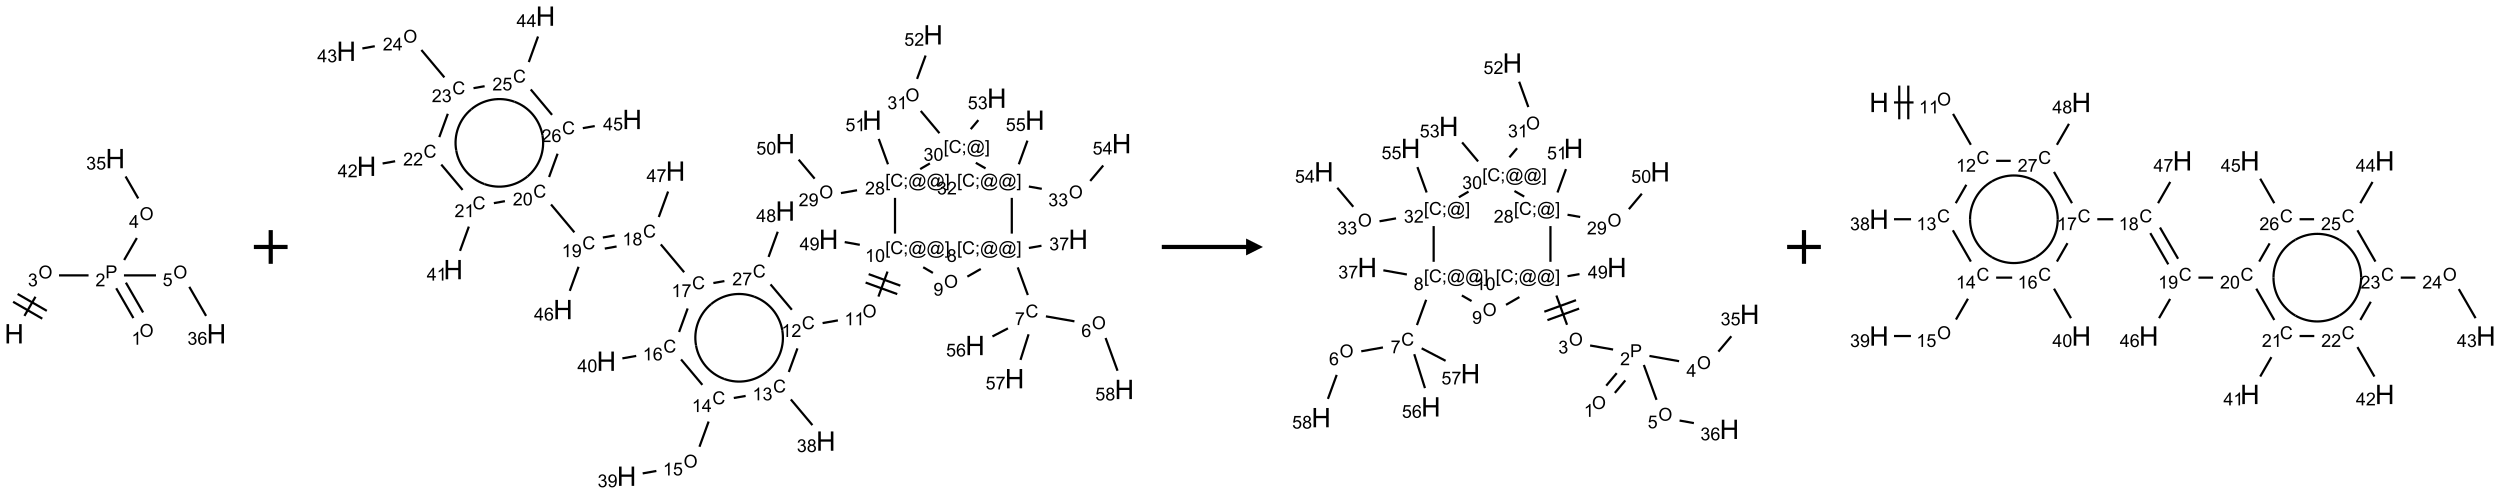 <?xml version="1.0" encoding="UTF-8"?>
<svg xmlns="http://www.w3.org/2000/svg" xmlns:xlink="http://www.w3.org/1999/xlink" width="1483" height="293" viewBox="0 0 1483 293">
<defs>
<g>
<g id="glyph-0-0">
<path d="M 2 0 L 2 -10 L 10 -10 L 10 0 Z M 2.25 -0.25 L 9.75 -0.25 L 9.75 -9.75 L 2.25 -9.75 Z M 2.25 -0.25 "/>
</g>
<g id="glyph-0-1">
<path d="M 1.281 0 L 1.281 -11.453 L 2.797 -11.453 L 2.797 -6.75 L 8.75 -6.75 L 8.75 -11.453 L 10.266 -11.453 L 10.266 0 L 8.75 0 L 8.75 -5.398 L 2.797 -5.398 L 2.797 0 Z M 1.281 0 "/>
</g>
<g id="glyph-1-0">
<path d="M 1.332 0 L 1.332 -6.668 L 6.668 -6.668 L 6.668 0 Z M 1.5 -0.168 L 6.5 -0.168 L 6.5 -6.5 L 1.5 -6.5 Z M 1.5 -0.168 "/>
</g>
<g id="glyph-1-1">
<path d="M 0.516 -3.719 C 0.516 -4.984 0.855 -5.977 1.535 -6.695 C 2.215 -7.414 3.094 -7.77 4.172 -7.77 C 4.875 -7.77 5.512 -7.602 6.078 -7.266 C 6.645 -6.93 7.074 -6.461 7.371 -5.855 C 7.668 -5.254 7.816 -4.57 7.816 -3.809 C 7.816 -3.035 7.66 -2.34 7.348 -1.73 C 7.035 -1.117 6.594 -0.656 6.02 -0.34 C 5.449 -0.027 4.828 0.129 4.168 0.129 C 3.449 0.129 2.805 -0.043 2.238 -0.391 C 1.672 -0.738 1.246 -1.211 0.953 -1.812 C 0.66 -2.414 0.516 -3.047 0.516 -3.719 Z M 1.559 -3.703 C 1.559 -2.781 1.805 -2.059 2.301 -1.527 C 2.793 -1 3.414 -0.734 4.16 -0.734 C 4.922 -0.734 5.547 -1 6.039 -1.535 C 6.531 -2.07 6.777 -2.828 6.777 -3.812 C 6.777 -4.434 6.672 -4.977 6.461 -5.441 C 6.25 -5.902 5.945 -6.262 5.539 -6.52 C 5.133 -6.773 4.68 -6.902 4.176 -6.902 C 3.461 -6.902 2.848 -6.656 2.332 -6.164 C 1.816 -5.672 1.559 -4.852 1.559 -3.703 Z M 1.559 -3.703 "/>
</g>
<g id="glyph-1-2">
<path d="M 0.449 -2.016 L 1.387 -2.141 C 1.492 -1.609 1.676 -1.227 1.934 -0.992 C 2.191 -0.758 2.508 -0.641 2.879 -0.641 C 3.32 -0.641 3.695 -0.793 3.996 -1.098 C 4.301 -1.402 4.453 -1.781 4.453 -2.234 C 4.453 -2.664 4.312 -3.02 4.031 -3.301 C 3.75 -3.578 3.391 -3.719 2.957 -3.719 C 2.781 -3.719 2.562 -3.684 2.297 -3.613 L 2.402 -4.438 C 2.465 -4.43 2.516 -4.426 2.551 -4.426 C 2.949 -4.426 3.312 -4.531 3.629 -4.738 C 3.949 -4.949 4.109 -5.27 4.109 -5.703 C 4.109 -6.047 3.992 -6.332 3.762 -6.559 C 3.527 -6.785 3.227 -6.895 2.859 -6.895 C 2.496 -6.895 2.191 -6.781 1.949 -6.551 C 1.707 -6.324 1.547 -5.98 1.48 -5.52 L 0.543 -5.688 C 0.656 -6.316 0.918 -6.805 1.324 -7.148 C 1.73 -7.492 2.234 -7.668 2.84 -7.668 C 3.254 -7.668 3.641 -7.578 3.988 -7.398 C 4.34 -7.219 4.609 -6.977 4.793 -6.668 C 4.98 -6.359 5.074 -6.031 5.074 -5.684 C 5.074 -5.352 4.984 -5.051 4.809 -4.781 C 4.629 -4.512 4.367 -4.297 4.02 -4.137 C 4.473 -4.031 4.824 -3.816 5.074 -3.488 C 5.324 -3.16 5.449 -2.75 5.449 -2.254 C 5.449 -1.59 5.203 -1.023 4.719 -0.559 C 4.234 -0.098 3.617 0.137 2.875 0.137 C 2.203 0.137 1.648 -0.062 1.207 -0.465 C 0.762 -0.863 0.512 -1.379 0.449 -2.016 Z M 0.449 -2.016 "/>
</g>
<g id="glyph-1-3">
<path d="M 0.824 0 L 0.824 -7.637 L 3.703 -7.637 C 4.211 -7.637 4.598 -7.609 4.863 -7.562 C 5.238 -7.5 5.555 -7.383 5.809 -7.207 C 6.062 -7.031 6.266 -6.785 6.418 -6.469 C 6.574 -6.152 6.652 -5.805 6.652 -5.426 C 6.652 -4.777 6.445 -4.227 6.031 -3.777 C 5.617 -3.328 4.871 -3.105 3.793 -3.105 L 1.832 -3.105 L 1.832 0 Z M 1.832 -4.004 L 3.809 -4.004 C 4.461 -4.004 4.922 -4.125 5.199 -4.371 C 5.473 -4.613 5.609 -4.953 5.609 -5.395 C 5.609 -5.715 5.527 -5.988 5.367 -6.215 C 5.207 -6.441 4.992 -6.594 4.73 -6.668 C 4.559 -6.711 4.246 -6.734 3.785 -6.734 L 1.832 -6.734 Z M 1.832 -4.004 "/>
</g>
<g id="glyph-1-4">
<path d="M 5.371 -0.902 L 5.371 0 L 0.324 0 C 0.316 -0.227 0.352 -0.441 0.434 -0.652 C 0.562 -0.996 0.766 -1.332 1.051 -1.668 C 1.332 -2 1.742 -2.387 2.277 -2.824 C 3.105 -3.504 3.668 -4.043 3.957 -4.441 C 4.25 -4.84 4.395 -5.215 4.395 -5.566 C 4.395 -5.938 4.262 -6.254 3.996 -6.508 C 3.73 -6.762 3.387 -6.891 2.957 -6.891 C 2.508 -6.891 2.145 -6.754 1.875 -6.484 C 1.605 -6.215 1.469 -5.84 1.465 -5.359 L 0.5 -5.457 C 0.566 -6.176 0.812 -6.727 1.246 -7.102 C 1.676 -7.477 2.254 -7.668 2.98 -7.668 C 3.711 -7.668 4.293 -7.465 4.719 -7.059 C 5.145 -6.652 5.359 -6.148 5.359 -5.547 C 5.359 -5.242 5.297 -4.941 5.172 -4.645 C 5.047 -4.352 4.84 -4.039 4.551 -3.715 C 4.262 -3.387 3.777 -2.938 3.105 -2.371 C 2.543 -1.898 2.18 -1.578 2.02 -1.41 C 1.859 -1.242 1.73 -1.07 1.625 -0.902 Z M 5.371 -0.902 "/>
</g>
<g id="glyph-1-5">
<path d="M 3.973 0 L 3.035 0 L 3.035 -5.973 C 2.809 -5.758 2.516 -5.543 2.148 -5.328 C 1.781 -5.113 1.453 -4.953 1.16 -4.844 L 1.16 -5.75 C 1.684 -5.996 2.145 -6.297 2.535 -6.645 C 2.93 -6.996 3.207 -7.336 3.371 -7.668 L 3.973 -7.668 Z M 3.973 0 "/>
</g>
<g id="glyph-1-6">
<path d="M 3.449 0 L 3.449 -1.828 L 0.137 -1.828 L 0.137 -2.688 L 3.621 -7.637 L 4.387 -7.637 L 4.387 -2.688 L 5.418 -2.688 L 5.418 -1.828 L 4.387 -1.828 L 4.387 0 Z M 3.449 -2.688 L 3.449 -6.129 L 1.059 -2.688 Z M 3.449 -2.688 "/>
</g>
<g id="glyph-1-7">
<path d="M 0.441 -2 L 1.426 -2.082 C 1.5 -1.605 1.668 -1.242 1.934 -1.004 C 2.199 -0.762 2.52 -0.641 2.895 -0.641 C 3.348 -0.641 3.73 -0.812 4.043 -1.152 C 4.355 -1.492 4.512 -1.941 4.512 -2.504 C 4.512 -3.039 4.359 -3.461 4.059 -3.77 C 3.758 -4.078 3.367 -4.234 2.879 -4.234 C 2.578 -4.234 2.305 -4.164 2.062 -4.027 C 1.82 -3.891 1.629 -3.715 1.488 -3.496 L 0.609 -3.609 L 1.348 -7.531 L 5.145 -7.531 L 5.145 -6.637 L 2.098 -6.637 L 1.688 -4.582 C 2.145 -4.902 2.625 -5.062 3.129 -5.062 C 3.797 -5.062 4.359 -4.832 4.816 -4.371 C 5.277 -3.91 5.504 -3.312 5.504 -2.59 C 5.504 -1.898 5.305 -1.301 4.902 -0.797 C 4.41 -0.18 3.742 0.129 2.895 0.129 C 2.199 0.129 1.633 -0.062 1.195 -0.453 C 0.758 -0.844 0.504 -1.359 0.441 -2 Z M 0.441 -2 "/>
</g>
<g id="glyph-1-8">
<path d="M 5.309 -5.766 L 4.375 -5.691 C 4.293 -6.059 4.172 -6.328 4.02 -6.496 C 3.766 -6.762 3.453 -6.895 3.082 -6.895 C 2.785 -6.895 2.523 -6.812 2.297 -6.645 C 2 -6.43 1.77 -6.117 1.598 -5.703 C 1.43 -5.289 1.34 -4.703 1.332 -3.938 C 1.559 -4.281 1.836 -4.535 2.16 -4.703 C 2.488 -4.871 2.828 -4.953 3.188 -4.953 C 3.812 -4.953 4.344 -4.723 4.785 -4.262 C 5.223 -3.801 5.441 -3.207 5.441 -2.48 C 5.441 -2 5.34 -1.555 5.133 -1.145 C 4.926 -0.73 4.641 -0.418 4.281 -0.199 C 3.922 0.02 3.512 0.129 3.051 0.129 C 2.27 0.129 1.633 -0.156 1.141 -0.73 C 0.648 -1.305 0.402 -2.254 0.402 -3.574 C 0.402 -5.051 0.672 -6.121 1.219 -6.793 C 1.695 -7.375 2.336 -7.668 3.141 -7.668 C 3.742 -7.668 4.234 -7.5 4.617 -7.16 C 5 -6.824 5.23 -6.359 5.309 -5.766 Z M 1.48 -2.473 C 1.48 -2.152 1.547 -1.844 1.684 -1.547 C 1.82 -1.25 2.016 -1.027 2.262 -0.871 C 2.508 -0.719 2.766 -0.641 3.035 -0.641 C 3.434 -0.641 3.773 -0.801 4.059 -1.121 C 4.344 -1.441 4.484 -1.875 4.484 -2.422 C 4.484 -2.949 4.344 -3.367 4.062 -3.668 C 3.781 -3.973 3.426 -4.125 3 -4.125 C 2.578 -4.125 2.219 -3.973 1.922 -3.668 C 1.625 -3.363 1.48 -2.969 1.48 -2.473 Z M 1.48 -2.473 "/>
</g>
<g id="glyph-1-9">
<path d="M 6.27 -2.676 L 7.281 -2.422 C 7.07 -1.594 6.688 -0.961 6.137 -0.523 C 5.586 -0.086 4.914 0.129 4.121 0.129 C 3.297 0.129 2.629 -0.039 2.113 -0.371 C 1.598 -0.707 1.203 -1.191 0.934 -1.828 C 0.664 -2.465 0.531 -3.145 0.531 -3.875 C 0.531 -4.672 0.684 -5.363 0.988 -5.957 C 1.293 -6.547 1.723 -6.996 2.285 -7.305 C 2.844 -7.613 3.461 -7.766 4.137 -7.766 C 4.898 -7.766 5.543 -7.57 6.062 -7.184 C 6.582 -6.793 6.945 -6.246 7.152 -5.543 L 6.156 -5.309 C 5.98 -5.863 5.723 -6.266 5.387 -6.52 C 5.051 -6.773 4.625 -6.902 4.113 -6.902 C 3.527 -6.902 3.039 -6.762 2.645 -6.48 C 2.25 -6.199 1.973 -5.82 1.812 -5.348 C 1.652 -4.871 1.574 -4.383 1.574 -3.879 C 1.574 -3.23 1.668 -2.664 1.855 -2.18 C 2.047 -1.695 2.34 -1.332 2.738 -1.094 C 3.137 -0.855 3.57 -0.734 4.035 -0.734 C 4.602 -0.734 5.082 -0.898 5.473 -1.223 C 5.867 -1.551 6.133 -2.035 6.27 -2.676 Z M 6.27 -2.676 "/>
</g>
<g id="glyph-1-10">
<path d="M 0.504 -6.637 L 0.504 -7.535 L 5.449 -7.535 L 5.449 -6.809 C 4.961 -6.289 4.48 -5.602 4.004 -4.746 C 3.527 -3.887 3.156 -3.004 2.895 -2.098 C 2.707 -1.461 2.59 -0.762 2.535 0 L 1.574 0 C 1.582 -0.602 1.703 -1.328 1.926 -2.176 C 2.152 -3.027 2.477 -3.848 2.898 -4.637 C 3.32 -5.426 3.77 -6.094 4.246 -6.637 Z M 0.504 -6.637 "/>
</g>
<g id="glyph-1-11">
<path d="M 0.723 2.121 L 0.723 -7.637 L 2.793 -7.637 L 2.793 -6.859 L 1.66 -6.859 L 1.66 1.344 L 2.793 1.344 L 2.793 2.121 Z M 0.723 2.121 "/>
</g>
<g id="glyph-1-12">
<path d="M 0.949 -4.465 L 0.949 -5.531 L 2.016 -5.531 L 2.016 -4.465 Z M 0.949 0 L 0.949 -1.066 L 2.016 -1.066 L 2.016 0 C 2.016 0.391 1.945 0.711 1.809 0.949 C 1.668 1.191 1.449 1.379 1.145 1.512 L 0.887 1.109 C 1.082 1.023 1.23 0.895 1.324 0.727 C 1.418 0.559 1.469 0.316 1.48 0 Z M 0.949 0 "/>
</g>
<g id="glyph-1-13">
<path d="M 6.047 -0.848 C 5.82 -0.59 5.57 -0.379 5.289 -0.223 C 5.008 -0.062 4.73 0.016 4.449 0.016 C 4.141 0.016 3.84 -0.074 3.547 -0.254 C 3.254 -0.434 3.02 -0.715 2.836 -1.09 C 2.652 -1.465 2.562 -1.875 2.562 -2.324 C 2.562 -2.875 2.703 -3.43 2.988 -3.98 C 3.27 -4.535 3.621 -4.953 4.043 -5.23 C 4.461 -5.508 4.871 -5.645 5.266 -5.645 C 5.566 -5.645 5.855 -5.566 6.129 -5.41 C 6.402 -5.25 6.641 -5.012 6.84 -4.688 L 7.016 -5.496 L 7.949 -5.496 L 7.199 -2 C 7.094 -1.516 7.043 -1.246 7.043 -1.191 C 7.043 -1.098 7.078 -1.02 7.148 -0.949 C 7.219 -0.883 7.305 -0.848 7.406 -0.848 C 7.59 -0.848 7.832 -0.953 8.129 -1.168 C 8.527 -1.445 8.84 -1.816 9.07 -2.285 C 9.301 -2.75 9.418 -3.234 9.418 -3.73 C 9.418 -4.309 9.27 -4.852 8.973 -5.355 C 8.676 -5.859 8.23 -6.262 7.645 -6.562 C 7.055 -6.863 6.406 -7.016 5.691 -7.016 C 4.879 -7.016 4.137 -6.824 3.465 -6.445 C 2.793 -6.066 2.273 -5.52 1.902 -4.809 C 1.535 -4.098 1.348 -3.34 1.348 -2.527 C 1.348 -1.676 1.535 -0.941 1.902 -0.328 C 2.273 0.285 2.809 0.742 3.508 1.035 C 4.207 1.328 4.984 1.473 5.832 1.473 C 6.742 1.473 7.504 1.32 8.121 1.016 C 8.734 0.711 9.195 0.34 9.5 -0.098 L 10.441 -0.098 C 10.266 0.266 9.961 0.637 9.531 1.016 C 9.102 1.395 8.59 1.695 7.996 1.914 C 7.402 2.133 6.688 2.246 5.848 2.246 C 5.078 2.246 4.367 2.145 3.715 1.949 C 3.066 1.75 2.512 1.453 2.051 1.055 C 1.594 0.656 1.25 0.199 1.016 -0.316 C 0.723 -0.973 0.578 -1.684 0.578 -2.441 C 0.578 -3.289 0.75 -4.098 1.098 -4.863 C 1.523 -5.805 2.125 -6.527 2.902 -7.027 C 3.684 -7.527 4.629 -7.777 5.738 -7.777 C 6.602 -7.777 7.375 -7.602 8.059 -7.246 C 8.746 -6.895 9.285 -6.371 9.684 -5.672 C 10.02 -5.07 10.188 -4.418 10.188 -3.715 C 10.188 -2.707 9.832 -1.812 9.125 -1.031 C 8.492 -0.328 7.801 0.02 7.051 0.02 C 6.812 0.02 6.617 -0.016 6.473 -0.09 C 6.324 -0.16 6.215 -0.266 6.145 -0.402 C 6.102 -0.488 6.066 -0.637 6.047 -0.848 Z M 3.527 -2.262 C 3.527 -1.785 3.641 -1.414 3.863 -1.152 C 4.09 -0.887 4.348 -0.754 4.641 -0.754 C 4.836 -0.754 5.039 -0.812 5.254 -0.93 C 5.469 -1.047 5.676 -1.219 5.871 -1.449 C 6.066 -1.676 6.23 -1.969 6.355 -2.32 C 6.48 -2.672 6.543 -3.027 6.543 -3.379 C 6.543 -3.852 6.426 -4.219 6.191 -4.48 C 5.957 -4.738 5.672 -4.871 5.332 -4.871 C 5.109 -4.871 4.902 -4.812 4.707 -4.699 C 4.512 -4.586 4.32 -4.406 4.137 -4.156 C 3.953 -3.906 3.805 -3.602 3.691 -3.246 C 3.582 -2.887 3.527 -2.559 3.527 -2.262 Z M 3.527 -2.262 "/>
</g>
<g id="glyph-1-14">
<path d="M 2.27 2.121 L 0.203 2.121 L 0.203 1.344 L 1.332 1.344 L 1.332 -6.859 L 0.203 -6.859 L 0.203 -7.637 L 2.27 -7.637 Z M 2.27 2.121 "/>
</g>
<g id="glyph-1-15">
<path d="M 1.887 -4.141 C 1.496 -4.281 1.207 -4.484 1.02 -4.75 C 0.832 -5.016 0.738 -5.328 0.738 -5.699 C 0.738 -6.254 0.938 -6.719 1.34 -7.098 C 1.738 -7.477 2.27 -7.668 2.934 -7.668 C 3.598 -7.668 4.137 -7.473 4.543 -7.086 C 4.949 -6.699 5.152 -6.227 5.152 -5.672 C 5.152 -5.316 5.059 -5.008 4.871 -4.746 C 4.688 -4.484 4.406 -4.281 4.027 -4.141 C 4.496 -3.988 4.852 -3.742 5.098 -3.402 C 5.34 -3.062 5.465 -2.656 5.465 -2.184 C 5.465 -1.531 5.234 -0.98 4.77 -0.535 C 4.309 -0.09 3.703 0.129 2.949 0.129 C 2.195 0.129 1.586 -0.094 1.125 -0.539 C 0.664 -0.984 0.434 -1.543 0.434 -2.207 C 0.434 -2.703 0.559 -3.121 0.809 -3.457 C 1.062 -3.793 1.422 -4.02 1.887 -4.141 Z M 1.699 -5.73 C 1.699 -5.367 1.812 -5.074 2.047 -4.844 C 2.281 -4.613 2.582 -4.5 2.953 -4.5 C 3.312 -4.5 3.609 -4.613 3.84 -4.84 C 4.07 -5.066 4.188 -5.348 4.188 -5.676 C 4.188 -6.02 4.07 -6.309 3.832 -6.543 C 3.594 -6.777 3.297 -6.895 2.941 -6.895 C 2.586 -6.895 2.289 -6.781 2.051 -6.551 C 1.816 -6.324 1.699 -6.047 1.699 -5.73 Z M 1.395 -2.203 C 1.395 -1.938 1.461 -1.676 1.586 -1.426 C 1.711 -1.176 1.902 -0.984 2.152 -0.848 C 2.402 -0.711 2.672 -0.641 2.957 -0.641 C 3.406 -0.641 3.777 -0.785 4.066 -1.074 C 4.359 -1.363 4.504 -1.727 4.504 -2.172 C 4.504 -2.625 4.355 -2.996 4.055 -3.293 C 3.754 -3.586 3.379 -3.734 2.926 -3.734 C 2.484 -3.734 2.121 -3.59 1.832 -3.297 C 1.543 -3.004 1.395 -2.641 1.395 -2.203 Z M 1.395 -2.203 "/>
</g>
<g id="glyph-1-16">
<path d="M 0.582 -1.766 L 1.484 -1.848 C 1.562 -1.426 1.707 -1.117 1.922 -0.926 C 2.137 -0.734 2.414 -0.641 2.75 -0.641 C 3.039 -0.641 3.289 -0.707 3.508 -0.84 C 3.727 -0.973 3.902 -1.148 4.043 -1.367 C 4.18 -1.586 4.297 -1.887 4.391 -2.262 C 4.484 -2.637 4.531 -3.016 4.531 -3.406 C 4.531 -3.449 4.531 -3.512 4.527 -3.594 C 4.34 -3.297 4.082 -3.055 3.758 -2.867 C 3.434 -2.68 3.082 -2.59 2.703 -2.59 C 2.07 -2.59 1.535 -2.816 1.098 -3.277 C 0.66 -3.734 0.441 -4.34 0.441 -5.09 C 0.441 -5.863 0.672 -6.484 1.129 -6.957 C 1.586 -7.43 2.156 -7.668 2.844 -7.668 C 3.34 -7.668 3.793 -7.531 4.207 -7.266 C 4.617 -7 4.93 -6.617 5.145 -6.121 C 5.355 -5.629 5.465 -4.91 5.465 -3.973 C 5.465 -2.996 5.359 -2.223 5.145 -1.645 C 4.934 -1.066 4.617 -0.625 4.199 -0.324 C 3.781 -0.02 3.293 0.129 2.73 0.129 C 2.133 0.129 1.645 -0.035 1.266 -0.367 C 0.887 -0.699 0.66 -1.164 0.582 -1.766 Z M 4.422 -5.137 C 4.422 -5.676 4.277 -6.102 3.992 -6.418 C 3.707 -6.734 3.359 -6.891 2.957 -6.891 C 2.543 -6.891 2.18 -6.719 1.871 -6.379 C 1.562 -6.039 1.406 -5.598 1.406 -5.059 C 1.406 -4.57 1.555 -4.176 1.848 -3.871 C 2.141 -3.566 2.5 -3.418 2.934 -3.418 C 3.367 -3.418 3.723 -3.57 4.004 -3.871 C 4.281 -4.176 4.422 -4.598 4.422 -5.137 Z M 4.422 -5.137 "/>
</g>
<g id="glyph-1-17">
<path d="M 0.441 -3.766 C 0.441 -4.668 0.535 -5.395 0.723 -5.945 C 0.906 -6.496 1.184 -6.922 1.551 -7.219 C 1.918 -7.516 2.375 -7.668 2.934 -7.668 C 3.344 -7.668 3.703 -7.586 4.012 -7.418 C 4.32 -7.254 4.574 -7.016 4.777 -6.707 C 4.977 -6.395 5.137 -6.016 5.25 -5.57 C 5.363 -5.125 5.422 -4.523 5.422 -3.766 C 5.422 -2.871 5.328 -2.148 5.145 -1.598 C 4.961 -1.047 4.688 -0.621 4.32 -0.32 C 3.953 -0.02 3.492 0.129 2.934 0.129 C 2.195 0.129 1.617 -0.133 1.199 -0.66 C 0.695 -1.297 0.441 -2.332 0.441 -3.766 Z M 1.406 -3.766 C 1.406 -2.512 1.555 -1.68 1.848 -1.262 C 2.141 -0.848 2.5 -0.641 2.934 -0.641 C 3.363 -0.641 3.727 -0.848 4.02 -1.266 C 4.312 -1.684 4.457 -2.516 4.457 -3.766 C 4.457 -5.023 4.312 -5.859 4.02 -6.27 C 3.727 -6.684 3.359 -6.891 2.922 -6.891 C 2.492 -6.891 2.148 -6.707 1.891 -6.344 C 1.566 -5.879 1.406 -5.02 1.406 -3.766 Z M 1.406 -3.766 "/>
</g>
</g>
</defs>
<path fill="none" stroke-width="0.033" stroke-linecap="butt" stroke-linejoin="miter" stroke="rgb(0%, 0%, 0%)" stroke-opacity="1" stroke-miterlimit="10" d="M 0.153 2.333 L 0.317 2.049 " transform="matrix(40, 0, 0, 40, 8.371, 94.074)"/>
<path fill="none" stroke-width="0.033" stroke-linecap="butt" stroke-linejoin="miter" stroke="rgb(0%, 0%, 0%)" stroke-opacity="1" stroke-miterlimit="10" d="M 0.485 2.258 L 0.052 2.008 " transform="matrix(40, 0, 0, 40, 8.371, 94.074)"/>
<path fill="none" stroke-width="0.033" stroke-linecap="butt" stroke-linejoin="miter" stroke="rgb(0%, 0%, 0%)" stroke-opacity="1" stroke-miterlimit="10" d="M 0.418 2.374 L -0.015 2.124 " transform="matrix(40, 0, 0, 40, 8.371, 94.074)"/>
<path fill="none" stroke-width="0.033" stroke-linecap="butt" stroke-linejoin="miter" stroke="rgb(0%, 0%, 0%)" stroke-opacity="1" stroke-miterlimit="10" d="M 0.666 1.732 L 1.104 1.732 " transform="matrix(40, 0, 0, 40, 8.371, 94.074)"/>
<path fill="none" stroke-width="0.033" stroke-linecap="butt" stroke-linejoin="miter" stroke="rgb(0%, 0%, 0%)" stroke-opacity="1" stroke-miterlimit="10" d="M 1.514 1.923 L 1.769 2.365 " transform="matrix(40, 0, 0, 40, 8.371, 94.074)"/>
<path fill="none" stroke-width="0.033" stroke-linecap="butt" stroke-linejoin="miter" stroke="rgb(0%, 0%, 0%)" stroke-opacity="1" stroke-miterlimit="10" d="M 1.658 1.84 L 1.913 2.282 " transform="matrix(40, 0, 0, 40, 8.371, 94.074)"/>
<path fill="none" stroke-width="0.033" stroke-linecap="butt" stroke-linejoin="miter" stroke="rgb(0%, 0%, 0%)" stroke-opacity="1" stroke-miterlimit="10" d="M 1.632 1.504 L 1.82 1.178 " transform="matrix(40, 0, 0, 40, 8.371, 94.074)"/>
<path fill="none" stroke-width="0.033" stroke-linecap="butt" stroke-linejoin="miter" stroke="rgb(0%, 0%, 0%)" stroke-opacity="1" stroke-miterlimit="10" d="M 1.841 0.591 L 1.653 0.265 " transform="matrix(40, 0, 0, 40, 8.371, 94.074)"/>
<path fill="none" stroke-width="0.033" stroke-linecap="butt" stroke-linejoin="miter" stroke="rgb(0%, 0%, 0%)" stroke-opacity="1" stroke-miterlimit="10" d="M 1.629 1.732 L 2.104 1.732 " transform="matrix(40, 0, 0, 40, 8.371, 94.074)"/>
<path fill="none" stroke-width="0.033" stroke-linecap="butt" stroke-linejoin="miter" stroke="rgb(0%, 0%, 0%)" stroke-opacity="1" stroke-miterlimit="10" d="M 2.598 1.902 L 2.847 2.333 " transform="matrix(40, 0, 0, 40, 8.371, 94.074)"/>
<g fill="rgb(0%, 0%, 0%)" fill-opacity="1">
<use xlink:href="#glyph-0-1" x="2.598" y="203.727"/>
</g>
<g fill="rgb(0%, 0%, 0%)" fill-opacity="1">
<use xlink:href="#glyph-1-1" x="22.793" y="165.203"/>
</g>
<g fill="rgb(0%, 0%, 0%)" fill-opacity="1">
<use xlink:href="#glyph-1-2" x="16.527" y="169.836"/>
</g>
<g fill="rgb(0%, 0%, 0%)" fill-opacity="1">
<use xlink:href="#glyph-1-3" x="62.484" y="165.066"/>
</g>
<g fill="rgb(0%, 0%, 0%)" fill-opacity="1">
<use xlink:href="#glyph-1-4" x="56.605" y="169.836"/>
</g>
<g fill="rgb(0%, 0%, 0%)" fill-opacity="1">
<use xlink:href="#glyph-1-1" x="82.793" y="199.848"/>
</g>
<g fill="rgb(0%, 0%, 0%)" fill-opacity="1">
<use xlink:href="#glyph-1-5" x="78" y="204.477"/>
</g>
<g fill="rgb(0%, 0%, 0%)" fill-opacity="1">
<use xlink:href="#glyph-1-1" x="82.793" y="130.562"/>
</g>
<g fill="rgb(0%, 0%, 0%)" fill-opacity="1">
<use xlink:href="#glyph-1-6" x="76.559" y="135.164"/>
</g>
<g fill="rgb(0%, 0%, 0%)" fill-opacity="1">
<use xlink:href="#glyph-0-1" x="62.598" y="99.801"/>
</g>
<g fill="rgb(0%, 0%, 0%)" fill-opacity="1">
<use xlink:href="#glyph-1-2" x="51.109" y="100.594"/>
<use xlink:href="#glyph-1-7" x="57.042" y="100.594"/>
</g>
<g fill="rgb(0%, 0%, 0%)" fill-opacity="1">
<use xlink:href="#glyph-1-1" x="102.793" y="165.203"/>
</g>
<g fill="rgb(0%, 0%, 0%)" fill-opacity="1">
<use xlink:href="#glyph-1-7" x="96.469" y="169.703"/>
</g>
<g fill="rgb(0%, 0%, 0%)" fill-opacity="1">
<use xlink:href="#glyph-0-1" x="122.598" y="203.727"/>
</g>
<g fill="rgb(0%, 0%, 0%)" fill-opacity="1">
<use xlink:href="#glyph-1-2" x="111.172" y="204.516"/>
<use xlink:href="#glyph-1-8" x="117.104" y="204.516"/>
</g>
<path fill="none" stroke-width="0.062" stroke-linecap="butt" stroke-linejoin="miter" stroke="rgb(0%, 0%, 0%)" stroke-opacity="1" stroke-miterlimit="10" d="M -0 0 L 0.5 0 M 0.25 -0.25 L 0.25 0.25 " transform="matrix(40, 0, 0, 40, 150.594, 146.5)"/>
<path fill="none" stroke-width="0.033" stroke-linecap="butt" stroke-linejoin="miter" stroke="rgb(0%, 0%, 0%)" stroke-opacity="1" stroke-miterlimit="10" d="M 10.799 4.526 L 10.376 4.452 " transform="matrix(40, 0, 0, 40, 205.399, 9.576)"/>
<path fill="none" stroke-width="0.033" stroke-linecap="butt" stroke-linejoin="miter" stroke="rgb(0%, 0%, 0%)" stroke-opacity="1" stroke-miterlimit="10" d="M 10.108 4.136 L 9.958 3.726 " transform="matrix(40, 0, 0, 40, 205.399, 9.576)"/>
<path fill="none" stroke-width="0.033" stroke-linecap="butt" stroke-linejoin="miter" stroke="rgb(0%, 0%, 0%)" stroke-opacity="1" stroke-miterlimit="10" d="M 10.123 3.438 L 10.31 3.405 " transform="matrix(40, 0, 0, 40, 205.399, 9.576)"/>
<path fill="none" stroke-width="0.033" stroke-linecap="butt" stroke-linejoin="miter" stroke="rgb(0%, 0%, 0%)" stroke-opacity="1" stroke-miterlimit="10" d="M 9.41 3.749 L 9.211 3.863 " transform="matrix(40, 0, 0, 40, 205.399, 9.576)"/>
<path fill="none" stroke-width="0.033" stroke-linecap="butt" stroke-linejoin="miter" stroke="rgb(0%, 0%, 0%)" stroke-opacity="1" stroke-miterlimit="10" d="M 8.7 3.808 L 8.556 3.724 " transform="matrix(40, 0, 0, 40, 205.399, 9.576)"/>
<path fill="none" stroke-width="0.033" stroke-linecap="butt" stroke-linejoin="miter" stroke="rgb(0%, 0%, 0%)" stroke-opacity="1" stroke-miterlimit="10" d="M 8.027 3.788 L 7.892 4.159 " transform="matrix(40, 0, 0, 40, 205.399, 9.576)"/>
<path fill="none" stroke-width="0.033" stroke-linecap="butt" stroke-linejoin="miter" stroke="rgb(0%, 0%, 0%)" stroke-opacity="1" stroke-miterlimit="10" d="M 7.702 3.951 L 8.171 4.122 " transform="matrix(40, 0, 0, 40, 205.399, 9.576)"/>
<path fill="none" stroke-width="0.033" stroke-linecap="butt" stroke-linejoin="miter" stroke="rgb(0%, 0%, 0%)" stroke-opacity="1" stroke-miterlimit="10" d="M 7.747 3.826 L 8.217 3.997 " transform="matrix(40, 0, 0, 40, 205.399, 9.576)"/>
<path fill="none" stroke-width="0.033" stroke-linecap="butt" stroke-linejoin="miter" stroke="rgb(0%, 0%, 0%)" stroke-opacity="1" stroke-miterlimit="10" d="M 7.291 4.512 L 7.064 4.552 " transform="matrix(40, 0, 0, 40, 205.399, 9.576)"/>
<path fill="none" stroke-width="0.033" stroke-linecap="butt" stroke-linejoin="miter" stroke="rgb(0%, 0%, 0%)" stroke-opacity="1" stroke-miterlimit="10" d="M 6.691 4.927 L 6.563 5.277 " transform="matrix(40, 0, 0, 40, 205.399, 9.576)"/>
<path fill="none" stroke-width="0.033" stroke-linecap="butt" stroke-linejoin="miter" stroke="rgb(0%, 0%, 0%)" stroke-opacity="1" stroke-miterlimit="10" d="M 6.593 5.684 L 6.913 6.065 " transform="matrix(40, 0, 0, 40, 205.399, 9.576)"/>
<path fill="none" stroke-width="0.033" stroke-linecap="butt" stroke-linejoin="miter" stroke="rgb(0%, 0%, 0%)" stroke-opacity="1" stroke-miterlimit="10" d="M 5.923 5.632 L 5.747 5.663 " transform="matrix(40, 0, 0, 40, 205.399, 9.576)"/>
<path fill="none" stroke-width="0.033" stroke-linecap="butt" stroke-linejoin="miter" stroke="rgb(0%, 0%, 0%)" stroke-opacity="1" stroke-miterlimit="10" d="M 5.374 6.012 L 5.238 6.386 " transform="matrix(40, 0, 0, 40, 205.399, 9.576)"/>
<path fill="none" stroke-width="0.033" stroke-linecap="butt" stroke-linejoin="miter" stroke="rgb(0%, 0%, 0%)" stroke-opacity="1" stroke-miterlimit="10" d="M 4.599 6.745 L 4.396 6.781 " transform="matrix(40, 0, 0, 40, 205.399, 9.576)"/>
<path fill="none" stroke-width="0.033" stroke-linecap="butt" stroke-linejoin="miter" stroke="rgb(0%, 0%, 0%)" stroke-opacity="1" stroke-miterlimit="10" d="M 5.281 5.468 L 4.965 5.091 " transform="matrix(40, 0, 0, 40, 205.399, 9.576)"/>
<path fill="none" stroke-width="0.033" stroke-linecap="butt" stroke-linejoin="miter" stroke="rgb(0%, 0%, 0%)" stroke-opacity="1" stroke-miterlimit="10" d="M 4.3 5.039 L 4.095 5.075 " transform="matrix(40, 0, 0, 40, 205.399, 9.576)"/>
<path fill="none" stroke-width="0.033" stroke-linecap="butt" stroke-linejoin="miter" stroke="rgb(0%, 0%, 0%)" stroke-opacity="1" stroke-miterlimit="10" d="M 4.936 4.684 L 5.063 4.335 " transform="matrix(40, 0, 0, 40, 205.399, 9.576)"/>
<path fill="none" stroke-width="0.033" stroke-linecap="butt" stroke-linejoin="miter" stroke="rgb(0%, 0%, 0%)" stroke-opacity="1" stroke-miterlimit="10" d="M 5.011 3.798 L 4.665 3.385 " transform="matrix(40, 0, 0, 40, 205.399, 9.576)"/>
<path fill="none" stroke-width="0.033" stroke-linecap="butt" stroke-linejoin="miter" stroke="rgb(0%, 0%, 0%)" stroke-opacity="1" stroke-miterlimit="10" d="M 3.98 3.252 L 3.805 3.283 " transform="matrix(40, 0, 0, 40, 205.399, 9.576)"/>
<path fill="none" stroke-width="0.033" stroke-linecap="butt" stroke-linejoin="miter" stroke="rgb(0%, 0%, 0%)" stroke-opacity="1" stroke-miterlimit="10" d="M 4.009 3.416 L 3.834 3.447 " transform="matrix(40, 0, 0, 40, 205.399, 9.576)"/>
<path fill="none" stroke-width="0.033" stroke-linecap="butt" stroke-linejoin="miter" stroke="rgb(0%, 0%, 0%)" stroke-opacity="1" stroke-miterlimit="10" d="M 3.383 3.206 L 3.037 2.793 " transform="matrix(40, 0, 0, 40, 205.399, 9.576)"/>
<path fill="none" stroke-width="0.033" stroke-linecap="butt" stroke-linejoin="miter" stroke="rgb(0%, 0%, 0%)" stroke-opacity="1" stroke-miterlimit="10" d="M 2.353 2.744 L 2.189 2.773 " transform="matrix(40, 0, 0, 40, 205.399, 9.576)"/>
<path fill="none" stroke-width="0.033" stroke-linecap="butt" stroke-linejoin="miter" stroke="rgb(0%, 0%, 0%)" stroke-opacity="1" stroke-miterlimit="10" d="M 1.818 3.121 L 1.687 3.481 " transform="matrix(40, 0, 0, 40, 205.399, 9.576)"/>
<path fill="none" stroke-width="0.033" stroke-linecap="butt" stroke-linejoin="miter" stroke="rgb(0%, 0%, 0%)" stroke-opacity="1" stroke-miterlimit="10" d="M 1.725 2.577 L 1.409 2.201 " transform="matrix(40, 0, 0, 40, 205.399, 9.576)"/>
<path fill="none" stroke-width="0.033" stroke-linecap="butt" stroke-linejoin="miter" stroke="rgb(0%, 0%, 0%)" stroke-opacity="1" stroke-miterlimit="10" d="M 0.725 2.152 L 0.539 2.185 " transform="matrix(40, 0, 0, 40, 205.399, 9.576)"/>
<path fill="none" stroke-width="0.033" stroke-linecap="butt" stroke-linejoin="miter" stroke="rgb(0%, 0%, 0%)" stroke-opacity="1" stroke-miterlimit="10" d="M 1.38 1.794 L 1.506 1.448 " transform="matrix(40, 0, 0, 40, 205.399, 9.576)"/>
<path fill="none" stroke-width="0.033" stroke-linecap="butt" stroke-linejoin="miter" stroke="rgb(0%, 0%, 0%)" stroke-opacity="1" stroke-miterlimit="10" d="M 1.455 0.908 L 1.114 0.502 " transform="matrix(40, 0, 0, 40, 205.399, 9.576)"/>
<path fill="none" stroke-width="0.033" stroke-linecap="butt" stroke-linejoin="miter" stroke="rgb(0%, 0%, 0%)" stroke-opacity="1" stroke-miterlimit="10" d="M 0.423 0.446 L 0.239 0.479 " transform="matrix(40, 0, 0, 40, 205.399, 9.576)"/>
<path fill="none" stroke-width="0.033" stroke-linecap="butt" stroke-linejoin="miter" stroke="rgb(0%, 0%, 0%)" stroke-opacity="1" stroke-miterlimit="10" d="M 1.887 1.068 L 2.052 1.039 " transform="matrix(40, 0, 0, 40, 205.399, 9.576)"/>
<path fill="none" stroke-width="0.033" stroke-linecap="butt" stroke-linejoin="miter" stroke="rgb(0%, 0%, 0%)" stroke-opacity="1" stroke-miterlimit="10" d="M 2.707 0.681 L 2.844 0.302 " transform="matrix(40, 0, 0, 40, 205.399, 9.576)"/>
<path fill="none" stroke-width="0.033" stroke-linecap="butt" stroke-linejoin="miter" stroke="rgb(0%, 0%, 0%)" stroke-opacity="1" stroke-miterlimit="10" d="M 2.736 1.087 L 3.052 1.464 " transform="matrix(40, 0, 0, 40, 205.399, 9.576)"/>
<path fill="none" stroke-width="0.033" stroke-linecap="butt" stroke-linejoin="miter" stroke="rgb(0%, 0%, 0%)" stroke-opacity="1" stroke-miterlimit="10" d="M 3.134 2.04 L 3.008 2.386 " transform="matrix(40, 0, 0, 40, 205.399, 9.576)"/>
<path fill="none" stroke-width="0.033" stroke-linecap="butt" stroke-linejoin="miter" stroke="rgb(0%, 0%, 0%)" stroke-opacity="1" stroke-miterlimit="10" d="M 3.508 1.661 L 3.685 1.63 " transform="matrix(40, 0, 0, 40, 205.399, 9.576)"/>
<path fill="none" stroke-width="0.033" stroke-linecap="butt" stroke-linejoin="miter" stroke="rgb(0%, 0%, 0%)" stroke-opacity="1" stroke-miterlimit="10" d="M 3.445 3.717 L 3.315 4.074 " transform="matrix(40, 0, 0, 40, 205.399, 9.576)"/>
<path fill="none" stroke-width="0.033" stroke-linecap="butt" stroke-linejoin="miter" stroke="rgb(0%, 0%, 0%)" stroke-opacity="1" stroke-miterlimit="10" d="M 4.635 2.979 L 4.773 2.601 " transform="matrix(40, 0, 0, 40, 205.399, 9.576)"/>
<path fill="none" stroke-width="0.033" stroke-linecap="butt" stroke-linejoin="miter" stroke="rgb(0%, 0%, 0%)" stroke-opacity="1" stroke-miterlimit="10" d="M 5.444 3.958 L 5.608 3.929 " transform="matrix(40, 0, 0, 40, 205.399, 9.576)"/>
<path fill="none" stroke-width="0.033" stroke-linecap="butt" stroke-linejoin="miter" stroke="rgb(0%, 0%, 0%)" stroke-opacity="1" stroke-miterlimit="10" d="M 6.292 3.978 L 6.608 4.354 " transform="matrix(40, 0, 0, 40, 205.399, 9.576)"/>
<path fill="none" stroke-width="0.033" stroke-linecap="butt" stroke-linejoin="miter" stroke="rgb(0%, 0%, 0%)" stroke-opacity="1" stroke-miterlimit="10" d="M 6.263 3.571 L 6.399 3.197 " transform="matrix(40, 0, 0, 40, 205.399, 9.576)"/>
<path fill="none" stroke-width="0.033" stroke-linecap="butt" stroke-linejoin="miter" stroke="rgb(0%, 0%, 0%)" stroke-opacity="1" stroke-miterlimit="10" d="M 7.616 3.391 L 7.392 3.351 " transform="matrix(40, 0, 0, 40, 205.399, 9.576)"/>
<path fill="none" stroke-width="0.033" stroke-linecap="butt" stroke-linejoin="miter" stroke="rgb(0%, 0%, 0%)" stroke-opacity="1" stroke-miterlimit="10" d="M 8.138 3.225 L 8.138 2.695 " transform="matrix(40, 0, 0, 40, 205.399, 9.576)"/>
<path fill="none" stroke-width="0.033" stroke-linecap="butt" stroke-linejoin="miter" stroke="rgb(0%, 0%, 0%)" stroke-opacity="1" stroke-miterlimit="10" d="M 7.575 2.582 L 7.336 2.624 " transform="matrix(40, 0, 0, 40, 205.399, 9.576)"/>
<path fill="none" stroke-width="0.033" stroke-linecap="butt" stroke-linejoin="miter" stroke="rgb(0%, 0%, 0%)" stroke-opacity="1" stroke-miterlimit="10" d="M 6.946 2.41 L 6.709 2.128 " transform="matrix(40, 0, 0, 40, 205.399, 9.576)"/>
<path fill="none" stroke-width="0.033" stroke-linecap="butt" stroke-linejoin="miter" stroke="rgb(0%, 0%, 0%)" stroke-opacity="1" stroke-miterlimit="10" d="M 8.034 2.197 L 7.897 1.821 " transform="matrix(40, 0, 0, 40, 205.399, 9.576)"/>
<path fill="none" stroke-width="0.033" stroke-linecap="butt" stroke-linejoin="miter" stroke="rgb(0%, 0%, 0%)" stroke-opacity="1" stroke-miterlimit="10" d="M 8.511 2.268 L 8.655 2.184 " transform="matrix(40, 0, 0, 40, 205.399, 9.576)"/>
<path fill="none" stroke-width="0.033" stroke-linecap="butt" stroke-linejoin="miter" stroke="rgb(0%, 0%, 0%)" stroke-opacity="1" stroke-miterlimit="10" d="M 8.797 1.736 L 8.52 1.406 " transform="matrix(40, 0, 0, 40, 205.399, 9.576)"/>
<path fill="none" stroke-width="0.033" stroke-linecap="butt" stroke-linejoin="miter" stroke="rgb(0%, 0%, 0%)" stroke-opacity="1" stroke-miterlimit="10" d="M 8.465 0.931 L 8.592 0.584 " transform="matrix(40, 0, 0, 40, 205.399, 9.576)"/>
<path fill="none" stroke-width="0.033" stroke-linecap="butt" stroke-linejoin="miter" stroke="rgb(0%, 0%, 0%)" stroke-opacity="1" stroke-miterlimit="10" d="M 9.261 1.676 L 9.374 1.542 " transform="matrix(40, 0, 0, 40, 205.399, 9.576)"/>
<path fill="none" stroke-width="0.033" stroke-linecap="butt" stroke-linejoin="miter" stroke="rgb(0%, 0%, 0%)" stroke-opacity="1" stroke-miterlimit="10" d="M 9.336 2.175 L 9.481 2.258 " transform="matrix(40, 0, 0, 40, 205.399, 9.576)"/>
<path fill="none" stroke-width="0.033" stroke-linecap="butt" stroke-linejoin="miter" stroke="rgb(0%, 0%, 0%)" stroke-opacity="1" stroke-miterlimit="10" d="M 9.87 2.695 L 9.87 3.225 " transform="matrix(40, 0, 0, 40, 205.399, 9.576)"/>
<path fill="none" stroke-width="0.033" stroke-linecap="butt" stroke-linejoin="miter" stroke="rgb(0%, 0%, 0%)" stroke-opacity="1" stroke-miterlimit="10" d="M 10.123 2.527 L 10.315 2.561 " transform="matrix(40, 0, 0, 40, 205.399, 9.576)"/>
<path fill="none" stroke-width="0.033" stroke-linecap="butt" stroke-linejoin="miter" stroke="rgb(0%, 0%, 0%)" stroke-opacity="1" stroke-miterlimit="10" d="M 11.033 2.444 L 11.226 2.215 " transform="matrix(40, 0, 0, 40, 205.399, 9.576)"/>
<path fill="none" stroke-width="0.033" stroke-linecap="butt" stroke-linejoin="miter" stroke="rgb(0%, 0%, 0%)" stroke-opacity="1" stroke-miterlimit="10" d="M 9.974 2.197 L 10.102 1.846 " transform="matrix(40, 0, 0, 40, 205.399, 9.576)"/>
<path fill="none" stroke-width="0.033" stroke-linecap="butt" stroke-linejoin="miter" stroke="rgb(0%, 0%, 0%)" stroke-opacity="1" stroke-miterlimit="10" d="M 9.813 4.63 L 9.583 4.75 " transform="matrix(40, 0, 0, 40, 205.399, 9.576)"/>
<path fill="none" stroke-width="0.033" stroke-linecap="butt" stroke-linejoin="miter" stroke="rgb(0%, 0%, 0%)" stroke-opacity="1" stroke-miterlimit="10" d="M 10.119 4.718 L 9.999 5.098 " transform="matrix(40, 0, 0, 40, 205.399, 9.576)"/>
<path fill="none" stroke-width="0.033" stroke-linecap="butt" stroke-linejoin="miter" stroke="rgb(0%, 0%, 0%)" stroke-opacity="1" stroke-miterlimit="10" d="M 11.261 4.773 L 11.438 5.259 " transform="matrix(40, 0, 0, 40, 205.399, 9.576)"/>
<path fill="none" stroke-width="0.033" stroke-linecap="butt" stroke-linejoin="miter" stroke="rgb(0%, 0%, 0%)" stroke-opacity="1" stroke-miterlimit="10" d="M 6.466 4.657 C 6.506 4.886 6.422 5.118 6.244 5.267 " transform="matrix(40, 0, 0, 40, 205.399, 9.576)"/>
<path fill="none" stroke-width="0.033" stroke-linecap="butt" stroke-linejoin="miter" stroke="rgb(0%, 0%, 0%)" stroke-opacity="1" stroke-miterlimit="10" d="M 6.049 4.16 C 6.267 4.239 6.426 4.429 6.466 4.657 " transform="matrix(40, 0, 0, 40, 205.399, 9.576)"/>
<path fill="none" stroke-width="0.033" stroke-linecap="butt" stroke-linejoin="miter" stroke="rgb(0%, 0%, 0%)" stroke-opacity="1" stroke-miterlimit="10" d="M 5.409 4.272 C 5.587 4.123 5.83 4.08 6.049 4.16 " transform="matrix(40, 0, 0, 40, 205.399, 9.576)"/>
<path fill="none" stroke-width="0.033" stroke-linecap="butt" stroke-linejoin="miter" stroke="rgb(0%, 0%, 0%)" stroke-opacity="1" stroke-miterlimit="10" d="M 5.187 4.883 C 5.146 4.654 5.231 4.422 5.409 4.272 " transform="matrix(40, 0, 0, 40, 205.399, 9.576)"/>
<path fill="none" stroke-width="0.033" stroke-linecap="butt" stroke-linejoin="miter" stroke="rgb(0%, 0%, 0%)" stroke-opacity="1" stroke-miterlimit="10" d="M 5.604 5.38 C 5.386 5.301 5.227 5.111 5.187 4.883 " transform="matrix(40, 0, 0, 40, 205.399, 9.576)"/>
<path fill="none" stroke-width="0.033" stroke-linecap="butt" stroke-linejoin="miter" stroke="rgb(0%, 0%, 0%)" stroke-opacity="1" stroke-miterlimit="10" d="M 6.244 5.267 C 6.066 5.417 5.822 5.46 5.604 5.38 " transform="matrix(40, 0, 0, 40, 205.399, 9.576)"/>
<path fill="none" stroke-width="0.033" stroke-linecap="butt" stroke-linejoin="miter" stroke="rgb(0%, 0%, 0%)" stroke-opacity="1" stroke-miterlimit="10" d="M 2.688 2.377 C 2.51 2.526 2.266 2.569 2.048 2.49 " transform="matrix(40, 0, 0, 40, 205.399, 9.576)"/>
<path fill="none" stroke-width="0.033" stroke-linecap="butt" stroke-linejoin="miter" stroke="rgb(0%, 0%, 0%)" stroke-opacity="1" stroke-miterlimit="10" d="M 2.91 1.767 C 2.95 1.995 2.866 2.228 2.688 2.377 " transform="matrix(40, 0, 0, 40, 205.399, 9.576)"/>
<path fill="none" stroke-width="0.033" stroke-linecap="butt" stroke-linejoin="miter" stroke="rgb(0%, 0%, 0%)" stroke-opacity="1" stroke-miterlimit="10" d="M 2.493 1.269 C 2.711 1.348 2.87 1.538 2.91 1.767 " transform="matrix(40, 0, 0, 40, 205.399, 9.576)"/>
<path fill="none" stroke-width="0.033" stroke-linecap="butt" stroke-linejoin="miter" stroke="rgb(0%, 0%, 0%)" stroke-opacity="1" stroke-miterlimit="10" d="M 1.853 1.382 C 2.031 1.233 2.275 1.19 2.493 1.269 " transform="matrix(40, 0, 0, 40, 205.399, 9.576)"/>
<path fill="none" stroke-width="0.033" stroke-linecap="butt" stroke-linejoin="miter" stroke="rgb(0%, 0%, 0%)" stroke-opacity="1" stroke-miterlimit="10" d="M 1.631 1.992 C 1.59 1.764 1.675 1.531 1.853 1.382 " transform="matrix(40, 0, 0, 40, 205.399, 9.576)"/>
<path fill="none" stroke-width="0.033" stroke-linecap="butt" stroke-linejoin="miter" stroke="rgb(0%, 0%, 0%)" stroke-opacity="1" stroke-miterlimit="10" d="M 2.048 2.49 C 1.83 2.41 1.671 2.221 1.631 1.992 " transform="matrix(40, 0, 0, 40, 205.399, 9.576)"/>
<g fill="rgb(0%, 0%, 0%)" fill-opacity="1">
<use xlink:href="#glyph-1-1" x="647.695" y="195.277"/>
</g>
<g fill="rgb(0%, 0%, 0%)" fill-opacity="1">
<use xlink:href="#glyph-1-8" x="641.434" y="199.906"/>
</g>
<g fill="rgb(0%, 0%, 0%)" fill-opacity="1">
<use xlink:href="#glyph-1-9" x="608.289" y="188.324"/>
</g>
<g fill="rgb(0%, 0%, 0%)" fill-opacity="1">
<use xlink:href="#glyph-1-10" x="602.035" y="192.832"/>
</g>
<g fill="rgb(0%, 0%, 0%)" fill-opacity="1">
<use xlink:href="#glyph-1-11" x="567.703" y="150.746"/>
<use xlink:href="#glyph-1-9" x="570.667" y="150.746"/>
<use xlink:href="#glyph-1-12" x="578.37" y="150.746"/>
<use xlink:href="#glyph-1-13" x="581.333" y="150.746"/>
<use xlink:href="#glyph-1-13" x="592.161" y="150.746"/>
<use xlink:href="#glyph-1-14" x="602.99" y="150.746"/>
</g>
<g fill="rgb(0%, 0%, 0%)" fill-opacity="1">
<use xlink:href="#glyph-1-15" x="561.633" y="155.375"/>
</g>
<g fill="rgb(0%, 0%, 0%)" fill-opacity="1">
<use xlink:href="#glyph-0-1" x="633.82" y="147.676"/>
</g>
<g fill="rgb(0%, 0%, 0%)" fill-opacity="1">
<use xlink:href="#glyph-1-2" x="622.387" y="148.469"/>
<use xlink:href="#glyph-1-10" x="628.319" y="148.469"/>
</g>
<g fill="rgb(0%, 0%, 0%)" fill-opacity="1">
<use xlink:href="#glyph-1-1" x="559.98" y="170.742"/>
</g>
<g fill="rgb(0%, 0%, 0%)" fill-opacity="1">
<use xlink:href="#glyph-1-16" x="553.699" y="175.375"/>
</g>
<g fill="rgb(0%, 0%, 0%)" fill-opacity="1">
<use xlink:href="#glyph-1-11" x="525.129" y="150.746"/>
<use xlink:href="#glyph-1-9" x="528.092" y="150.746"/>
<use xlink:href="#glyph-1-12" x="535.796" y="150.746"/>
<use xlink:href="#glyph-1-13" x="538.759" y="150.746"/>
<use xlink:href="#glyph-1-13" x="549.587" y="150.746"/>
<use xlink:href="#glyph-1-14" x="560.415" y="150.746"/>
</g>
<g fill="rgb(0%, 0%, 0%)" fill-opacity="1">
<use xlink:href="#glyph-1-5" x="513.168" y="155.375"/>
<use xlink:href="#glyph-1-17" x="519.1" y="155.375"/>
</g>
<g fill="rgb(0%, 0%, 0%)" fill-opacity="1">
<use xlink:href="#glyph-1-1" x="511.66" y="188.328"/>
</g>
<g fill="rgb(0%, 0%, 0%)" fill-opacity="1">
<use xlink:href="#glyph-1-5" x="500.934" y="192.961"/>
<use xlink:href="#glyph-1-5" x="506.866" y="192.961"/>
</g>
<g fill="rgb(0%, 0%, 0%)" fill-opacity="1">
<use xlink:href="#glyph-1-9" x="475.625" y="195.273"/>
</g>
<g fill="rgb(0%, 0%, 0%)" fill-opacity="1">
<use xlink:href="#glyph-1-5" x="463.52" y="199.906"/>
<use xlink:href="#glyph-1-4" x="469.452" y="199.906"/>
</g>
<g fill="rgb(0%, 0%, 0%)" fill-opacity="1">
<use xlink:href="#glyph-1-9" x="458.57" y="232.859"/>
</g>
<g fill="rgb(0%, 0%, 0%)" fill-opacity="1">
<use xlink:href="#glyph-1-5" x="446.387" y="237.496"/>
<use xlink:href="#glyph-1-2" x="452.319" y="237.496"/>
</g>
<g fill="rgb(0%, 0%, 0%)" fill-opacity="1">
<use xlink:href="#glyph-0-1" x="484.102" y="267.383"/>
</g>
<g fill="rgb(0%, 0%, 0%)" fill-opacity="1">
<use xlink:href="#glyph-1-2" x="472.652" y="268.176"/>
<use xlink:href="#glyph-1-15" x="478.585" y="268.176"/>
</g>
<g fill="rgb(0%, 0%, 0%)" fill-opacity="1">
<use xlink:href="#glyph-1-9" x="422.555" y="239.805"/>
</g>
<g fill="rgb(0%, 0%, 0%)" fill-opacity="1">
<use xlink:href="#glyph-1-5" x="410.398" y="244.441"/>
<use xlink:href="#glyph-1-6" x="416.331" y="244.441"/>
</g>
<g fill="rgb(0%, 0%, 0%)" fill-opacity="1">
<use xlink:href="#glyph-1-1" x="405.512" y="277.398"/>
</g>
<g fill="rgb(0%, 0%, 0%)" fill-opacity="1">
<use xlink:href="#glyph-1-5" x="393.254" y="282.027"/>
<use xlink:href="#glyph-1-7" x="399.186" y="282.027"/>
</g>
<g fill="rgb(0%, 0%, 0%)" fill-opacity="1">
<use xlink:href="#glyph-0-1" x="365.926" y="288.223"/>
</g>
<g fill="rgb(0%, 0%, 0%)" fill-opacity="1">
<use xlink:href="#glyph-1-2" x="354.477" y="289.016"/>
<use xlink:href="#glyph-1-16" x="360.409" y="289.016"/>
</g>
<g fill="rgb(0%, 0%, 0%)" fill-opacity="1">
<use xlink:href="#glyph-1-9" x="393.469" y="209.164"/>
</g>
<g fill="rgb(0%, 0%, 0%)" fill-opacity="1">
<use xlink:href="#glyph-1-5" x="381.289" y="213.801"/>
<use xlink:href="#glyph-1-8" x="387.221" y="213.801"/>
</g>
<g fill="rgb(0%, 0%, 0%)" fill-opacity="1">
<use xlink:href="#glyph-0-1" x="353.895" y="219.992"/>
</g>
<g fill="rgb(0%, 0%, 0%)" fill-opacity="1">
<use xlink:href="#glyph-1-6" x="342.488" y="220.785"/>
<use xlink:href="#glyph-1-17" x="348.421" y="220.785"/>
</g>
<g fill="rgb(0%, 0%, 0%)" fill-opacity="1">
<use xlink:href="#glyph-1-9" x="410.523" y="171.574"/>
</g>
<g fill="rgb(0%, 0%, 0%)" fill-opacity="1">
<use xlink:href="#glyph-1-5" x="398.34" y="176.211"/>
<use xlink:href="#glyph-1-10" x="404.272" y="176.211"/>
</g>
<g fill="rgb(0%, 0%, 0%)" fill-opacity="1">
<use xlink:href="#glyph-1-9" x="381.438" y="140.934"/>
</g>
<g fill="rgb(0%, 0%, 0%)" fill-opacity="1">
<use xlink:href="#glyph-1-5" x="369.234" y="145.57"/>
<use xlink:href="#glyph-1-15" x="375.167" y="145.57"/>
</g>
<g fill="rgb(0%, 0%, 0%)" fill-opacity="1">
<use xlink:href="#glyph-1-9" x="345.418" y="147.879"/>
</g>
<g fill="rgb(0%, 0%, 0%)" fill-opacity="1">
<use xlink:href="#glyph-1-5" x="333.219" y="152.516"/>
<use xlink:href="#glyph-1-16" x="339.151" y="152.516"/>
</g>
<g fill="rgb(0%, 0%, 0%)" fill-opacity="1">
<use xlink:href="#glyph-1-9" x="316.332" y="117.238"/>
</g>
<g fill="rgb(0%, 0%, 0%)" fill-opacity="1">
<use xlink:href="#glyph-1-4" x="304.176" y="121.875"/>
<use xlink:href="#glyph-1-17" x="310.108" y="121.875"/>
</g>
<g fill="rgb(0%, 0%, 0%)" fill-opacity="1">
<use xlink:href="#glyph-1-9" x="280.316" y="124.184"/>
</g>
<g fill="rgb(0%, 0%, 0%)" fill-opacity="1">
<use xlink:href="#glyph-1-4" x="269.605" y="128.82"/>
<use xlink:href="#glyph-1-5" x="275.538" y="128.82"/>
</g>
<g fill="rgb(0%, 0%, 0%)" fill-opacity="1">
<use xlink:href="#glyph-0-1" x="263.078" y="165.656"/>
</g>
<g fill="rgb(0%, 0%, 0%)" fill-opacity="1">
<use xlink:href="#glyph-1-6" x="253.121" y="166.445"/>
<use xlink:href="#glyph-1-5" x="259.053" y="166.445"/>
</g>
<g fill="rgb(0%, 0%, 0%)" fill-opacity="1">
<use xlink:href="#glyph-1-9" x="251.23" y="93.543"/>
</g>
<g fill="rgb(0%, 0%, 0%)" fill-opacity="1">
<use xlink:href="#glyph-1-4" x="239.125" y="98.18"/>
<use xlink:href="#glyph-1-4" x="245.057" y="98.18"/>
</g>
<g fill="rgb(0%, 0%, 0%)" fill-opacity="1">
<use xlink:href="#glyph-0-1" x="211.656" y="104.371"/>
</g>
<g fill="rgb(0%, 0%, 0%)" fill-opacity="1">
<use xlink:href="#glyph-1-6" x="200.301" y="105.164"/>
<use xlink:href="#glyph-1-4" x="206.233" y="105.164"/>
</g>
<g fill="rgb(0%, 0%, 0%)" fill-opacity="1">
<use xlink:href="#glyph-1-9" x="268.285" y="55.953"/>
</g>
<g fill="rgb(0%, 0%, 0%)" fill-opacity="1">
<use xlink:href="#glyph-1-4" x="256.102" y="60.59"/>
<use xlink:href="#glyph-1-2" x="262.034" y="60.59"/>
</g>
<g fill="rgb(0%, 0%, 0%)" fill-opacity="1">
<use xlink:href="#glyph-1-1" x="239.215" y="25.316"/>
</g>
<g fill="rgb(0%, 0%, 0%)" fill-opacity="1">
<use xlink:href="#glyph-1-4" x="227.047" y="29.949"/>
<use xlink:href="#glyph-1-6" x="232.979" y="29.949"/>
</g>
<g fill="rgb(0%, 0%, 0%)" fill-opacity="1">
<use xlink:href="#glyph-0-1" x="199.625" y="36.141"/>
</g>
<g fill="rgb(0%, 0%, 0%)" fill-opacity="1">
<use xlink:href="#glyph-1-6" x="188.191" y="36.934"/>
<use xlink:href="#glyph-1-2" x="194.124" y="36.934"/>
</g>
<g fill="rgb(0%, 0%, 0%)" fill-opacity="1">
<use xlink:href="#glyph-1-9" x="304.301" y="49.008"/>
</g>
<g fill="rgb(0%, 0%, 0%)" fill-opacity="1">
<use xlink:href="#glyph-1-4" x="292.062" y="53.645"/>
<use xlink:href="#glyph-1-7" x="297.995" y="53.645"/>
</g>
<g fill="rgb(0%, 0%, 0%)" fill-opacity="1">
<use xlink:href="#glyph-0-1" x="317.805" y="15.305"/>
</g>
<g fill="rgb(0%, 0%, 0%)" fill-opacity="1">
<use xlink:href="#glyph-1-6" x="306.402" y="16.066"/>
<use xlink:href="#glyph-1-6" x="312.335" y="16.066"/>
</g>
<g fill="rgb(0%, 0%, 0%)" fill-opacity="1">
<use xlink:href="#glyph-1-9" x="333.387" y="79.652"/>
</g>
<g fill="rgb(0%, 0%, 0%)" fill-opacity="1">
<use xlink:href="#glyph-1-4" x="321.211" y="84.285"/>
<use xlink:href="#glyph-1-8" x="327.143" y="84.285"/>
</g>
<g fill="rgb(0%, 0%, 0%)" fill-opacity="1">
<use xlink:href="#glyph-0-1" x="369.227" y="76.586"/>
</g>
<g fill="rgb(0%, 0%, 0%)" fill-opacity="1">
<use xlink:href="#glyph-1-6" x="357.734" y="77.348"/>
<use xlink:href="#glyph-1-7" x="363.667" y="77.348"/>
</g>
<g fill="rgb(0%, 0%, 0%)" fill-opacity="1">
<use xlink:href="#glyph-0-1" x="328.184" y="189.352"/>
</g>
<g fill="rgb(0%, 0%, 0%)" fill-opacity="1">
<use xlink:href="#glyph-1-6" x="316.754" y="190.145"/>
<use xlink:href="#glyph-1-8" x="322.686" y="190.145"/>
</g>
<g fill="rgb(0%, 0%, 0%)" fill-opacity="1">
<use xlink:href="#glyph-0-1" x="394.938" y="107.23"/>
</g>
<g fill="rgb(0%, 0%, 0%)" fill-opacity="1">
<use xlink:href="#glyph-1-6" x="383.504" y="107.988"/>
<use xlink:href="#glyph-1-10" x="389.436" y="107.988"/>
</g>
<g fill="rgb(0%, 0%, 0%)" fill-opacity="1">
<use xlink:href="#glyph-1-9" x="446.539" y="164.629"/>
</g>
<g fill="rgb(0%, 0%, 0%)" fill-opacity="1">
<use xlink:href="#glyph-1-4" x="434.359" y="169.266"/>
<use xlink:href="#glyph-1-10" x="440.292" y="169.266"/>
</g>
<g fill="rgb(0%, 0%, 0%)" fill-opacity="1">
<use xlink:href="#glyph-0-1" x="460.043" y="130.926"/>
</g>
<g fill="rgb(0%, 0%, 0%)" fill-opacity="1">
<use xlink:href="#glyph-1-6" x="448.594" y="131.719"/>
<use xlink:href="#glyph-1-15" x="454.526" y="131.719"/>
</g>
<g fill="rgb(0%, 0%, 0%)" fill-opacity="1">
<use xlink:href="#glyph-0-1" x="485.754" y="147.676"/>
</g>
<g fill="rgb(0%, 0%, 0%)" fill-opacity="1">
<use xlink:href="#glyph-1-6" x="474.305" y="148.469"/>
<use xlink:href="#glyph-1-16" x="480.237" y="148.469"/>
</g>
<g fill="rgb(0%, 0%, 0%)" fill-opacity="1">
<use xlink:href="#glyph-1-11" x="525.129" y="110.746"/>
<use xlink:href="#glyph-1-9" x="528.092" y="110.746"/>
<use xlink:href="#glyph-1-12" x="535.796" y="110.746"/>
<use xlink:href="#glyph-1-13" x="538.759" y="110.746"/>
<use xlink:href="#glyph-1-13" x="549.587" y="110.746"/>
<use xlink:href="#glyph-1-14" x="560.415" y="110.746"/>
</g>
<g fill="rgb(0%, 0%, 0%)" fill-opacity="1">
<use xlink:href="#glyph-1-4" x="513.129" y="115.375"/>
<use xlink:href="#glyph-1-15" x="519.061" y="115.375"/>
</g>
<g fill="rgb(0%, 0%, 0%)" fill-opacity="1">
<use xlink:href="#glyph-1-1" x="485.949" y="117.688"/>
</g>
<g fill="rgb(0%, 0%, 0%)" fill-opacity="1">
<use xlink:href="#glyph-1-4" x="473.734" y="122.32"/>
<use xlink:href="#glyph-1-16" x="479.667" y="122.32"/>
</g>
<g fill="rgb(0%, 0%, 0%)" fill-opacity="1">
<use xlink:href="#glyph-0-1" x="460.043" y="90.926"/>
</g>
<g fill="rgb(0%, 0%, 0%)" fill-opacity="1">
<use xlink:href="#glyph-1-7" x="448.633" y="91.719"/>
<use xlink:href="#glyph-1-17" x="454.565" y="91.719"/>
</g>
<g fill="rgb(0%, 0%, 0%)" fill-opacity="1">
<use xlink:href="#glyph-0-1" x="511.465" y="77.031"/>
</g>
<g fill="rgb(0%, 0%, 0%)" fill-opacity="1">
<use xlink:href="#glyph-1-7" x="501.504" y="77.824"/>
<use xlink:href="#glyph-1-5" x="507.436" y="77.824"/>
</g>
<g fill="rgb(0%, 0%, 0%)" fill-opacity="1">
<use xlink:href="#glyph-1-11" x="559.77" y="90.746"/>
<use xlink:href="#glyph-1-9" x="562.733" y="90.746"/>
<use xlink:href="#glyph-1-12" x="570.436" y="90.746"/>
<use xlink:href="#glyph-1-13" x="573.4" y="90.746"/>
<use xlink:href="#glyph-1-14" x="584.228" y="90.746"/>
</g>
<g fill="rgb(0%, 0%, 0%)" fill-opacity="1">
<use xlink:href="#glyph-1-2" x="547.809" y="95.375"/>
<use xlink:href="#glyph-1-17" x="553.741" y="95.375"/>
</g>
<g fill="rgb(0%, 0%, 0%)" fill-opacity="1">
<use xlink:href="#glyph-1-1" x="537.094" y="60.102"/>
</g>
<g fill="rgb(0%, 0%, 0%)" fill-opacity="1">
<use xlink:href="#glyph-1-2" x="526.367" y="64.73"/>
<use xlink:href="#glyph-1-5" x="532.299" y="64.73"/>
</g>
<g fill="rgb(0%, 0%, 0%)" fill-opacity="1">
<use xlink:href="#glyph-0-1" x="547.754" y="26.391"/>
</g>
<g fill="rgb(0%, 0%, 0%)" fill-opacity="1">
<use xlink:href="#glyph-1-7" x="536.398" y="27.184"/>
<use xlink:href="#glyph-1-4" x="542.331" y="27.184"/>
</g>
<g fill="rgb(0%, 0%, 0%)" fill-opacity="1">
<use xlink:href="#glyph-0-1" x="585.496" y="63.98"/>
</g>
<g fill="rgb(0%, 0%, 0%)" fill-opacity="1">
<use xlink:href="#glyph-1-7" x="574.062" y="64.77"/>
<use xlink:href="#glyph-1-2" x="579.995" y="64.77"/>
</g>
<g fill="rgb(0%, 0%, 0%)" fill-opacity="1">
<use xlink:href="#glyph-1-11" x="567.703" y="110.746"/>
<use xlink:href="#glyph-1-9" x="570.667" y="110.746"/>
<use xlink:href="#glyph-1-12" x="578.37" y="110.746"/>
<use xlink:href="#glyph-1-13" x="581.333" y="110.746"/>
<use xlink:href="#glyph-1-13" x="592.161" y="110.746"/>
<use xlink:href="#glyph-1-14" x="602.99" y="110.746"/>
</g>
<g fill="rgb(0%, 0%, 0%)" fill-opacity="1">
<use xlink:href="#glyph-1-2" x="555.793" y="115.375"/>
<use xlink:href="#glyph-1-4" x="561.725" y="115.375"/>
</g>
<g fill="rgb(0%, 0%, 0%)" fill-opacity="1">
<use xlink:href="#glyph-1-1" x="634.016" y="117.688"/>
</g>
<g fill="rgb(0%, 0%, 0%)" fill-opacity="1">
<use xlink:href="#glyph-1-2" x="621.816" y="122.32"/>
<use xlink:href="#glyph-1-2" x="627.749" y="122.32"/>
</g>
<g fill="rgb(0%, 0%, 0%)" fill-opacity="1">
<use xlink:href="#glyph-0-1" x="659.531" y="90.926"/>
</g>
<g fill="rgb(0%, 0%, 0%)" fill-opacity="1">
<use xlink:href="#glyph-1-7" x="648.129" y="91.688"/>
<use xlink:href="#glyph-1-6" x="654.061" y="91.688"/>
</g>
<g fill="rgb(0%, 0%, 0%)" fill-opacity="1">
<use xlink:href="#glyph-0-1" x="608.109" y="77.031"/>
</g>
<g fill="rgb(0%, 0%, 0%)" fill-opacity="1">
<use xlink:href="#glyph-1-7" x="596.617" y="77.691"/>
<use xlink:href="#glyph-1-7" x="602.549" y="77.691"/>
</g>
<g fill="rgb(0%, 0%, 0%)" fill-opacity="1">
<use xlink:href="#glyph-0-1" x="572.629" y="210.68"/>
</g>
<g fill="rgb(0%, 0%, 0%)" fill-opacity="1">
<use xlink:href="#glyph-1-7" x="561.199" y="211.469"/>
<use xlink:href="#glyph-1-8" x="567.132" y="211.469"/>
</g>
<g fill="rgb(0%, 0%, 0%)" fill-opacity="1">
<use xlink:href="#glyph-0-1" x="596.078" y="230.355"/>
</g>
<g fill="rgb(0%, 0%, 0%)" fill-opacity="1">
<use xlink:href="#glyph-1-7" x="584.645" y="231.02"/>
<use xlink:href="#glyph-1-10" x="590.577" y="231.02"/>
</g>
<g fill="rgb(0%, 0%, 0%)" fill-opacity="1">
<use xlink:href="#glyph-0-1" x="661.18" y="236.742"/>
</g>
<g fill="rgb(0%, 0%, 0%)" fill-opacity="1">
<use xlink:href="#glyph-1-7" x="649.73" y="237.535"/>
<use xlink:href="#glyph-1-15" x="655.663" y="237.535"/>
</g>
<path fill-rule="nonzero" fill="rgb(0%, 0%, 0%)" fill-opacity="1" d="M 689.176 147.75 L 739.176 147.75 L 739.176 151.5 L 749.176 146.5 L 739.176 141.5 L 739.176 145.25 L 689.176 145.25 "/>
<path fill="none" stroke-width="0.033" stroke-linecap="butt" stroke-linejoin="miter" stroke="rgb(0%, 0%, 0%)" stroke-opacity="1" stroke-miterlimit="10" d="M 4.356 4.892 L 4.511 4.707 " transform="matrix(40, 0, 0, 40, 783.688, 37.387)"/>
<path fill="none" stroke-width="0.033" stroke-linecap="butt" stroke-linejoin="miter" stroke="rgb(0%, 0%, 0%)" stroke-opacity="1" stroke-miterlimit="10" d="M 4.228 4.785 L 4.384 4.599 " transform="matrix(40, 0, 0, 40, 783.688, 37.387)"/>
<path fill="none" stroke-width="0.033" stroke-linecap="butt" stroke-linejoin="miter" stroke="rgb(0%, 0%, 0%)" stroke-opacity="1" stroke-miterlimit="10" d="M 4.33 4.249 L 3.989 4.189 " transform="matrix(40, 0, 0, 40, 783.688, 37.387)"/>
<path fill="none" stroke-width="0.033" stroke-linecap="butt" stroke-linejoin="miter" stroke="rgb(0%, 0%, 0%)" stroke-opacity="1" stroke-miterlimit="10" d="M 3.647 3.882 L 3.489 3.448 " transform="matrix(40, 0, 0, 40, 783.688, 37.387)"/>
<path fill="none" stroke-width="0.033" stroke-linecap="butt" stroke-linejoin="miter" stroke="rgb(0%, 0%, 0%)" stroke-opacity="1" stroke-miterlimit="10" d="M 3.78 3.517 L 3.31 3.688 " transform="matrix(40, 0, 0, 40, 783.688, 37.387)"/>
<path fill="none" stroke-width="0.033" stroke-linecap="butt" stroke-linejoin="miter" stroke="rgb(0%, 0%, 0%)" stroke-opacity="1" stroke-miterlimit="10" d="M 3.826 3.642 L 3.356 3.813 " transform="matrix(40, 0, 0, 40, 783.688, 37.387)"/>
<path fill="none" stroke-width="0.033" stroke-linecap="butt" stroke-linejoin="miter" stroke="rgb(0%, 0%, 0%)" stroke-opacity="1" stroke-miterlimit="10" d="M 3.654 3.161 L 3.832 3.13 " transform="matrix(40, 0, 0, 40, 783.688, 37.387)"/>
<path fill="none" stroke-width="0.033" stroke-linecap="butt" stroke-linejoin="miter" stroke="rgb(0%, 0%, 0%)" stroke-opacity="1" stroke-miterlimit="10" d="M 2.941 3.471 L 2.742 3.586 " transform="matrix(40, 0, 0, 40, 783.688, 37.387)"/>
<path fill="none" stroke-width="0.033" stroke-linecap="butt" stroke-linejoin="miter" stroke="rgb(0%, 0%, 0%)" stroke-opacity="1" stroke-miterlimit="10" d="M 2.231 3.53 L 2.087 3.447 " transform="matrix(40, 0, 0, 40, 783.688, 37.387)"/>
<path fill="none" stroke-width="0.033" stroke-linecap="butt" stroke-linejoin="miter" stroke="rgb(0%, 0%, 0%)" stroke-opacity="1" stroke-miterlimit="10" d="M 1.558 3.511 L 1.421 3.886 " transform="matrix(40, 0, 0, 40, 783.688, 37.387)"/>
<path fill="none" stroke-width="0.033" stroke-linecap="butt" stroke-linejoin="miter" stroke="rgb(0%, 0%, 0%)" stroke-opacity="1" stroke-miterlimit="10" d="M 0.917 4.218 L 0.595 4.275 " transform="matrix(40, 0, 0, 40, 783.688, 37.387)"/>
<path fill="none" stroke-width="0.033" stroke-linecap="butt" stroke-linejoin="miter" stroke="rgb(0%, 0%, 0%)" stroke-opacity="1" stroke-miterlimit="10" d="M 0.231 4.625 L 0.101 4.981 " transform="matrix(40, 0, 0, 40, 783.688, 37.387)"/>
<path fill="none" stroke-width="0.033" stroke-linecap="butt" stroke-linejoin="miter" stroke="rgb(0%, 0%, 0%)" stroke-opacity="1" stroke-miterlimit="10" d="M 1.381 4.318 L 1.54 4.821 " transform="matrix(40, 0, 0, 40, 783.688, 37.387)"/>
<path fill="none" stroke-width="0.033" stroke-linecap="butt" stroke-linejoin="miter" stroke="rgb(0%, 0%, 0%)" stroke-opacity="1" stroke-miterlimit="10" d="M 1.491 4.231 L 1.846 4.416 " transform="matrix(40, 0, 0, 40, 783.688, 37.387)"/>
<path fill="none" stroke-width="0.033" stroke-linecap="butt" stroke-linejoin="miter" stroke="rgb(0%, 0%, 0%)" stroke-opacity="1" stroke-miterlimit="10" d="M 1.272 3.136 L 0.923 3.074 " transform="matrix(40, 0, 0, 40, 783.688, 37.387)"/>
<path fill="none" stroke-width="0.033" stroke-linecap="butt" stroke-linejoin="miter" stroke="rgb(0%, 0%, 0%)" stroke-opacity="1" stroke-miterlimit="10" d="M 1.669 2.948 L 1.669 2.418 " transform="matrix(40, 0, 0, 40, 783.688, 37.387)"/>
<path fill="none" stroke-width="0.033" stroke-linecap="butt" stroke-linejoin="miter" stroke="rgb(0%, 0%, 0%)" stroke-opacity="1" stroke-miterlimit="10" d="M 1.111 2.304 L 0.866 2.347 " transform="matrix(40, 0, 0, 40, 783.688, 37.387)"/>
<path fill="none" stroke-width="0.033" stroke-linecap="butt" stroke-linejoin="miter" stroke="rgb(0%, 0%, 0%)" stroke-opacity="1" stroke-miterlimit="10" d="M 0.477 2.132 L 0.24 1.85 " transform="matrix(40, 0, 0, 40, 783.688, 37.387)"/>
<path fill="none" stroke-width="0.033" stroke-linecap="butt" stroke-linejoin="miter" stroke="rgb(0%, 0%, 0%)" stroke-opacity="1" stroke-miterlimit="10" d="M 1.565 1.92 L 1.428 1.543 " transform="matrix(40, 0, 0, 40, 783.688, 37.387)"/>
<path fill="none" stroke-width="0.033" stroke-linecap="butt" stroke-linejoin="miter" stroke="rgb(0%, 0%, 0%)" stroke-opacity="1" stroke-miterlimit="10" d="M 2.042 1.991 L 2.186 1.907 " transform="matrix(40, 0, 0, 40, 783.688, 37.387)"/>
<path fill="none" stroke-width="0.033" stroke-linecap="butt" stroke-linejoin="miter" stroke="rgb(0%, 0%, 0%)" stroke-opacity="1" stroke-miterlimit="10" d="M 2.792 1.399 L 2.906 1.264 " transform="matrix(40, 0, 0, 40, 783.688, 37.387)"/>
<path fill="none" stroke-width="0.033" stroke-linecap="butt" stroke-linejoin="miter" stroke="rgb(0%, 0%, 0%)" stroke-opacity="1" stroke-miterlimit="10" d="M 3.073 0.653 L 2.937 0.277 " transform="matrix(40, 0, 0, 40, 783.688, 37.387)"/>
<path fill="none" stroke-width="0.033" stroke-linecap="butt" stroke-linejoin="miter" stroke="rgb(0%, 0%, 0%)" stroke-opacity="1" stroke-miterlimit="10" d="M 2.328 1.459 L 2.091 1.177 " transform="matrix(40, 0, 0, 40, 783.688, 37.387)"/>
<path fill="none" stroke-width="0.033" stroke-linecap="butt" stroke-linejoin="miter" stroke="rgb(0%, 0%, 0%)" stroke-opacity="1" stroke-miterlimit="10" d="M 2.867 1.898 L 3.012 1.981 " transform="matrix(40, 0, 0, 40, 783.688, 37.387)"/>
<path fill="none" stroke-width="0.033" stroke-linecap="butt" stroke-linejoin="miter" stroke="rgb(0%, 0%, 0%)" stroke-opacity="1" stroke-miterlimit="10" d="M 3.401 2.418 L 3.401 2.948 " transform="matrix(40, 0, 0, 40, 783.688, 37.387)"/>
<path fill="none" stroke-width="0.033" stroke-linecap="butt" stroke-linejoin="miter" stroke="rgb(0%, 0%, 0%)" stroke-opacity="1" stroke-miterlimit="10" d="M 3.654 2.25 L 3.842 2.283 " transform="matrix(40, 0, 0, 40, 783.688, 37.387)"/>
<path fill="none" stroke-width="0.033" stroke-linecap="butt" stroke-linejoin="miter" stroke="rgb(0%, 0%, 0%)" stroke-opacity="1" stroke-miterlimit="10" d="M 4.564 2.167 L 4.756 1.938 " transform="matrix(40, 0, 0, 40, 783.688, 37.387)"/>
<path fill="none" stroke-width="0.033" stroke-linecap="butt" stroke-linejoin="miter" stroke="rgb(0%, 0%, 0%)" stroke-opacity="1" stroke-miterlimit="10" d="M 3.505 1.92 L 3.631 1.573 " transform="matrix(40, 0, 0, 40, 783.688, 37.387)"/>
<path fill="none" stroke-width="0.033" stroke-linecap="butt" stroke-linejoin="miter" stroke="rgb(0%, 0%, 0%)" stroke-opacity="1" stroke-miterlimit="10" d="M 4.869 4.344 L 5.309 4.422 " transform="matrix(40, 0, 0, 40, 783.688, 37.387)"/>
<path fill="none" stroke-width="0.033" stroke-linecap="butt" stroke-linejoin="miter" stroke="rgb(0%, 0%, 0%)" stroke-opacity="1" stroke-miterlimit="10" d="M 5.891 4.28 L 6.083 4.052 " transform="matrix(40, 0, 0, 40, 783.688, 37.387)"/>
<path fill="none" stroke-width="0.033" stroke-linecap="butt" stroke-linejoin="miter" stroke="rgb(0%, 0%, 0%)" stroke-opacity="1" stroke-miterlimit="10" d="M 4.786 4.478 L 4.974 4.995 " transform="matrix(40, 0, 0, 40, 783.688, 37.387)"/>
<path fill="none" stroke-width="0.033" stroke-linecap="butt" stroke-linejoin="miter" stroke="rgb(0%, 0%, 0%)" stroke-opacity="1" stroke-miterlimit="10" d="M 5.316 5.302 L 5.528 5.34 " transform="matrix(40, 0, 0, 40, 783.688, 37.387)"/>
<g fill="rgb(0%, 0%, 0%)" fill-opacity="1">
<use xlink:href="#glyph-1-1" x="944.332" y="242.641"/>
</g>
<g fill="rgb(0%, 0%, 0%)" fill-opacity="1">
<use xlink:href="#glyph-1-5" x="939.535" y="247.273"/>
</g>
<g fill="rgb(0%, 0%, 0%)" fill-opacity="1">
<use xlink:href="#glyph-1-3" x="966.91" y="211.863"/>
</g>
<g fill="rgb(0%, 0%, 0%)" fill-opacity="1">
<use xlink:href="#glyph-1-4" x="961.031" y="216.629"/>
</g>
<g fill="rgb(0%, 0%, 0%)" fill-opacity="1">
<use xlink:href="#glyph-1-1" x="930.648" y="205.051"/>
</g>
<g fill="rgb(0%, 0%, 0%)" fill-opacity="1">
<use xlink:href="#glyph-1-2" x="924.383" y="209.684"/>
</g>
<g fill="rgb(0%, 0%, 0%)" fill-opacity="1">
<use xlink:href="#glyph-1-11" x="887.227" y="167.469"/>
<use xlink:href="#glyph-1-9" x="890.19" y="167.469"/>
<use xlink:href="#glyph-1-12" x="897.893" y="167.469"/>
<use xlink:href="#glyph-1-13" x="900.857" y="167.469"/>
<use xlink:href="#glyph-1-13" x="911.685" y="167.469"/>
<use xlink:href="#glyph-1-14" x="922.513" y="167.469"/>
</g>
<g fill="rgb(0%, 0%, 0%)" fill-opacity="1">
<use xlink:href="#glyph-1-5" x="875.262" y="172.098"/>
<use xlink:href="#glyph-1-17" x="881.194" y="172.098"/>
</g>
<g fill="rgb(0%, 0%, 0%)" fill-opacity="1">
<use xlink:href="#glyph-0-1" x="953.344" y="164.398"/>
</g>
<g fill="rgb(0%, 0%, 0%)" fill-opacity="1">
<use xlink:href="#glyph-1-6" x="941.895" y="165.191"/>
<use xlink:href="#glyph-1-16" x="947.827" y="165.191"/>
</g>
<g fill="rgb(0%, 0%, 0%)" fill-opacity="1">
<use xlink:href="#glyph-1-1" x="879.504" y="187.465"/>
</g>
<g fill="rgb(0%, 0%, 0%)" fill-opacity="1">
<use xlink:href="#glyph-1-16" x="873.223" y="192.098"/>
</g>
<g fill="rgb(0%, 0%, 0%)" fill-opacity="1">
<use xlink:href="#glyph-1-11" x="844.652" y="167.469"/>
<use xlink:href="#glyph-1-9" x="847.616" y="167.469"/>
<use xlink:href="#glyph-1-12" x="855.319" y="167.469"/>
<use xlink:href="#glyph-1-13" x="858.283" y="167.469"/>
<use xlink:href="#glyph-1-13" x="869.111" y="167.469"/>
<use xlink:href="#glyph-1-14" x="879.939" y="167.469"/>
</g>
<g fill="rgb(0%, 0%, 0%)" fill-opacity="1">
<use xlink:href="#glyph-1-15" x="838.582" y="172.098"/>
</g>
<g fill="rgb(0%, 0%, 0%)" fill-opacity="1">
<use xlink:href="#glyph-1-9" x="831.168" y="205.047"/>
</g>
<g fill="rgb(0%, 0%, 0%)" fill-opacity="1">
<use xlink:href="#glyph-1-10" x="824.914" y="209.555"/>
</g>
<g fill="rgb(0%, 0%, 0%)" fill-opacity="1">
<use xlink:href="#glyph-1-1" x="794.613" y="212"/>
</g>
<g fill="rgb(0%, 0%, 0%)" fill-opacity="1">
<use xlink:href="#glyph-1-8" x="788.352" y="216.629"/>
</g>
<g fill="rgb(0%, 0%, 0%)" fill-opacity="1">
<use xlink:href="#glyph-0-1" x="777.914" y="253.465"/>
</g>
<g fill="rgb(0%, 0%, 0%)" fill-opacity="1">
<use xlink:href="#glyph-1-7" x="766.465" y="254.258"/>
<use xlink:href="#glyph-1-15" x="772.397" y="254.258"/>
</g>
<g fill="rgb(0%, 0%, 0%)" fill-opacity="1">
<use xlink:href="#glyph-0-1" x="843.016" y="247.082"/>
</g>
<g fill="rgb(0%, 0%, 0%)" fill-opacity="1">
<use xlink:href="#glyph-1-7" x="831.586" y="247.871"/>
<use xlink:href="#glyph-1-8" x="837.518" y="247.871"/>
</g>
<g fill="rgb(0%, 0%, 0%)" fill-opacity="1">
<use xlink:href="#glyph-0-1" x="866.469" y="227.402"/>
</g>
<g fill="rgb(0%, 0%, 0%)" fill-opacity="1">
<use xlink:href="#glyph-1-7" x="855.035" y="228.066"/>
<use xlink:href="#glyph-1-10" x="860.967" y="228.066"/>
</g>
<g fill="rgb(0%, 0%, 0%)" fill-opacity="1">
<use xlink:href="#glyph-0-1" x="805.277" y="164.398"/>
</g>
<g fill="rgb(0%, 0%, 0%)" fill-opacity="1">
<use xlink:href="#glyph-1-2" x="793.844" y="165.191"/>
<use xlink:href="#glyph-1-10" x="799.776" y="165.191"/>
</g>
<g fill="rgb(0%, 0%, 0%)" fill-opacity="1">
<use xlink:href="#glyph-1-11" x="844.652" y="127.469"/>
<use xlink:href="#glyph-1-9" x="847.616" y="127.469"/>
<use xlink:href="#glyph-1-12" x="855.319" y="127.469"/>
<use xlink:href="#glyph-1-13" x="858.283" y="127.469"/>
<use xlink:href="#glyph-1-14" x="869.111" y="127.469"/>
</g>
<g fill="rgb(0%, 0%, 0%)" fill-opacity="1">
<use xlink:href="#glyph-1-2" x="832.742" y="132.098"/>
<use xlink:href="#glyph-1-4" x="838.674" y="132.098"/>
</g>
<g fill="rgb(0%, 0%, 0%)" fill-opacity="1">
<use xlink:href="#glyph-1-1" x="805.473" y="134.41"/>
</g>
<g fill="rgb(0%, 0%, 0%)" fill-opacity="1">
<use xlink:href="#glyph-1-2" x="793.273" y="139.043"/>
<use xlink:href="#glyph-1-2" x="799.206" y="139.043"/>
</g>
<g fill="rgb(0%, 0%, 0%)" fill-opacity="1">
<use xlink:href="#glyph-0-1" x="779.566" y="107.648"/>
</g>
<g fill="rgb(0%, 0%, 0%)" fill-opacity="1">
<use xlink:href="#glyph-1-7" x="768.16" y="108.41"/>
<use xlink:href="#glyph-1-6" x="774.092" y="108.41"/>
</g>
<g fill="rgb(0%, 0%, 0%)" fill-opacity="1">
<use xlink:href="#glyph-0-1" x="830.988" y="93.758"/>
</g>
<g fill="rgb(0%, 0%, 0%)" fill-opacity="1">
<use xlink:href="#glyph-1-7" x="819.496" y="94.414"/>
<use xlink:href="#glyph-1-7" x="825.428" y="94.414"/>
</g>
<g fill="rgb(0%, 0%, 0%)" fill-opacity="1">
<use xlink:href="#glyph-1-11" x="879.293" y="107.469"/>
<use xlink:href="#glyph-1-9" x="882.257" y="107.469"/>
<use xlink:href="#glyph-1-12" x="889.96" y="107.469"/>
<use xlink:href="#glyph-1-13" x="892.923" y="107.469"/>
<use xlink:href="#glyph-1-13" x="903.751" y="107.469"/>
<use xlink:href="#glyph-1-14" x="914.579" y="107.469"/>
</g>
<g fill="rgb(0%, 0%, 0%)" fill-opacity="1">
<use xlink:href="#glyph-1-2" x="867.332" y="112.098"/>
<use xlink:href="#glyph-1-17" x="873.264" y="112.098"/>
</g>
<g fill="rgb(0%, 0%, 0%)" fill-opacity="1">
<use xlink:href="#glyph-1-1" x="905.219" y="76.824"/>
</g>
<g fill="rgb(0%, 0%, 0%)" fill-opacity="1">
<use xlink:href="#glyph-1-2" x="894.492" y="81.457"/>
<use xlink:href="#glyph-1-5" x="900.424" y="81.457"/>
</g>
<g fill="rgb(0%, 0%, 0%)" fill-opacity="1">
<use xlink:href="#glyph-0-1" x="891.34" y="43.113"/>
</g>
<g fill="rgb(0%, 0%, 0%)" fill-opacity="1">
<use xlink:href="#glyph-1-7" x="879.984" y="43.906"/>
<use xlink:href="#glyph-1-4" x="885.917" y="43.906"/>
</g>
<g fill="rgb(0%, 0%, 0%)" fill-opacity="1">
<use xlink:href="#glyph-0-1" x="853.598" y="80.703"/>
</g>
<g fill="rgb(0%, 0%, 0%)" fill-opacity="1">
<use xlink:href="#glyph-1-7" x="842.164" y="81.496"/>
<use xlink:href="#glyph-1-2" x="848.096" y="81.496"/>
</g>
<g fill="rgb(0%, 0%, 0%)" fill-opacity="1">
<use xlink:href="#glyph-1-11" x="898.055" y="127.469"/>
<use xlink:href="#glyph-1-9" x="901.018" y="127.469"/>
<use xlink:href="#glyph-1-12" x="908.721" y="127.469"/>
<use xlink:href="#glyph-1-13" x="911.685" y="127.469"/>
<use xlink:href="#glyph-1-14" x="922.513" y="127.469"/>
</g>
<g fill="rgb(0%, 0%, 0%)" fill-opacity="1">
<use xlink:href="#glyph-1-4" x="886.051" y="132.098"/>
<use xlink:href="#glyph-1-15" x="891.983" y="132.098"/>
</g>
<g fill="rgb(0%, 0%, 0%)" fill-opacity="1">
<use xlink:href="#glyph-1-1" x="953.539" y="134.41"/>
</g>
<g fill="rgb(0%, 0%, 0%)" fill-opacity="1">
<use xlink:href="#glyph-1-4" x="941.324" y="139.043"/>
<use xlink:href="#glyph-1-16" x="947.257" y="139.043"/>
</g>
<g fill="rgb(0%, 0%, 0%)" fill-opacity="1">
<use xlink:href="#glyph-0-1" x="979.055" y="107.648"/>
</g>
<g fill="rgb(0%, 0%, 0%)" fill-opacity="1">
<use xlink:href="#glyph-1-7" x="967.645" y="108.441"/>
<use xlink:href="#glyph-1-17" x="973.577" y="108.441"/>
</g>
<g fill="rgb(0%, 0%, 0%)" fill-opacity="1">
<use xlink:href="#glyph-0-1" x="927.633" y="93.758"/>
</g>
<g fill="rgb(0%, 0%, 0%)" fill-opacity="1">
<use xlink:href="#glyph-1-7" x="917.672" y="94.547"/>
<use xlink:href="#glyph-1-5" x="923.604" y="94.547"/>
</g>
<g fill="rgb(0%, 0%, 0%)" fill-opacity="1">
<use xlink:href="#glyph-1-1" x="1006.613" y="218.945"/>
</g>
<g fill="rgb(0%, 0%, 0%)" fill-opacity="1">
<use xlink:href="#glyph-1-6" x="1000.375" y="223.547"/>
</g>
<g fill="rgb(0%, 0%, 0%)" fill-opacity="1">
<use xlink:href="#glyph-0-1" x="1032.129" y="192.18"/>
</g>
<g fill="rgb(0%, 0%, 0%)" fill-opacity="1">
<use xlink:href="#glyph-1-2" x="1020.637" y="192.973"/>
<use xlink:href="#glyph-1-7" x="1026.569" y="192.973"/>
</g>
<g fill="rgb(0%, 0%, 0%)" fill-opacity="1">
<use xlink:href="#glyph-1-1" x="983.723" y="249.586"/>
</g>
<g fill="rgb(0%, 0%, 0%)" fill-opacity="1">
<use xlink:href="#glyph-1-7" x="977.398" y="254.086"/>
</g>
<g fill="rgb(0%, 0%, 0%)" fill-opacity="1">
<use xlink:href="#glyph-0-1" x="1020.098" y="260.41"/>
</g>
<g fill="rgb(0%, 0%, 0%)" fill-opacity="1">
<use xlink:href="#glyph-1-2" x="1008.668" y="261.203"/>
<use xlink:href="#glyph-1-8" x="1014.6" y="261.203"/>
</g>
<path fill="none" stroke-width="0.062" stroke-linecap="butt" stroke-linejoin="miter" stroke="rgb(0%, 0%, 0%)" stroke-opacity="1" stroke-miterlimit="10" d="M -0 0 L 0.5 0 M 0.25 -0.25 L 0.25 0.25 " transform="matrix(40, 0, 0, 40, 1060.125, 146.5)"/>
<path fill="none" stroke-width="0.033" stroke-linecap="butt" stroke-linejoin="miter" stroke="rgb(0%, 0%, 0%)" stroke-opacity="1" stroke-miterlimit="10" d="M 0.222 -0 L 0.512 -0 " transform="matrix(40, 0, 0, 40, 1114.633, 60.77)"/>
<path fill="none" stroke-width="0.033" stroke-linecap="butt" stroke-linejoin="miter" stroke="rgb(0%, 0%, 0%)" stroke-opacity="1" stroke-miterlimit="10" d="M 0.434 0.25 L 0.434 -0.25 " transform="matrix(40, 0, 0, 40, 1114.633, 60.77)"/>
<path fill="none" stroke-width="0.033" stroke-linecap="butt" stroke-linejoin="miter" stroke="rgb(0%, 0%, 0%)" stroke-opacity="1" stroke-miterlimit="10" d="M 0.3 0.25 L 0.3 -0.25 " transform="matrix(40, 0, 0, 40, 1114.633, 60.77)"/>
<path fill="none" stroke-width="0.033" stroke-linecap="butt" stroke-linejoin="miter" stroke="rgb(0%, 0%, 0%)" stroke-opacity="1" stroke-miterlimit="10" d="M 1.098 0.17 L 1.362 0.628 " transform="matrix(40, 0, 0, 40, 1114.633, 60.77)"/>
<path fill="none" stroke-width="0.033" stroke-linecap="butt" stroke-linejoin="miter" stroke="rgb(0%, 0%, 0%)" stroke-opacity="1" stroke-miterlimit="10" d="M 1.295 1.221 L 1.138 1.494 " transform="matrix(40, 0, 0, 40, 1114.633, 60.77)"/>
<path fill="none" stroke-width="0.033" stroke-linecap="butt" stroke-linejoin="miter" stroke="rgb(0%, 0%, 0%)" stroke-opacity="1" stroke-miterlimit="10" d="M 0.475 1.732 L 0.222 1.732 " transform="matrix(40, 0, 0, 40, 1114.633, 60.77)"/>
<path fill="none" stroke-width="0.033" stroke-linecap="butt" stroke-linejoin="miter" stroke="rgb(0%, 0%, 0%)" stroke-opacity="1" stroke-miterlimit="10" d="M 1.095 1.896 L 1.362 2.36 " transform="matrix(40, 0, 0, 40, 1114.633, 60.77)"/>
<path fill="none" stroke-width="0.033" stroke-linecap="butt" stroke-linejoin="miter" stroke="rgb(0%, 0%, 0%)" stroke-opacity="1" stroke-miterlimit="10" d="M 1.319 2.911 L 1.141 3.22 " transform="matrix(40, 0, 0, 40, 1114.633, 60.77)"/>
<path fill="none" stroke-width="0.033" stroke-linecap="butt" stroke-linejoin="miter" stroke="rgb(0%, 0%, 0%)" stroke-opacity="1" stroke-miterlimit="10" d="M 0.473 3.464 L 0.222 3.464 " transform="matrix(40, 0, 0, 40, 1114.633, 60.77)"/>
<path fill="none" stroke-width="0.033" stroke-linecap="butt" stroke-linejoin="miter" stroke="rgb(0%, 0%, 0%)" stroke-opacity="1" stroke-miterlimit="10" d="M 1.737 2.598 L 1.975 2.598 " transform="matrix(40, 0, 0, 40, 1114.633, 60.77)"/>
<path fill="none" stroke-width="0.033" stroke-linecap="butt" stroke-linejoin="miter" stroke="rgb(0%, 0%, 0%)" stroke-opacity="1" stroke-miterlimit="10" d="M 2.595 2.762 L 2.847 3.199 " transform="matrix(40, 0, 0, 40, 1114.633, 60.77)"/>
<path fill="none" stroke-width="0.033" stroke-linecap="butt" stroke-linejoin="miter" stroke="rgb(0%, 0%, 0%)" stroke-opacity="1" stroke-miterlimit="10" d="M 2.638 2.36 L 2.795 2.087 " transform="matrix(40, 0, 0, 40, 1114.633, 60.77)"/>
<path fill="none" stroke-width="0.033" stroke-linecap="butt" stroke-linejoin="miter" stroke="rgb(0%, 0%, 0%)" stroke-opacity="1" stroke-miterlimit="10" d="M 3.237 1.732 L 3.474 1.732 " transform="matrix(40, 0, 0, 40, 1114.633, 60.77)"/>
<path fill="none" stroke-width="0.033" stroke-linecap="butt" stroke-linejoin="miter" stroke="rgb(0%, 0%, 0%)" stroke-opacity="1" stroke-miterlimit="10" d="M 4.023 1.938 L 4.29 2.401 " transform="matrix(40, 0, 0, 40, 1114.633, 60.77)"/>
<path fill="none" stroke-width="0.033" stroke-linecap="butt" stroke-linejoin="miter" stroke="rgb(0%, 0%, 0%)" stroke-opacity="1" stroke-miterlimit="10" d="M 4.167 1.855 L 4.435 2.318 " transform="matrix(40, 0, 0, 40, 1114.633, 60.77)"/>
<path fill="none" stroke-width="0.033" stroke-linecap="butt" stroke-linejoin="miter" stroke="rgb(0%, 0%, 0%)" stroke-opacity="1" stroke-miterlimit="10" d="M 4.737 2.598 L 4.954 2.598 " transform="matrix(40, 0, 0, 40, 1114.633, 60.77)"/>
<path fill="none" stroke-width="0.033" stroke-linecap="butt" stroke-linejoin="miter" stroke="rgb(0%, 0%, 0%)" stroke-opacity="1" stroke-miterlimit="10" d="M 5.595 2.762 L 5.862 3.226 " transform="matrix(40, 0, 0, 40, 1114.633, 60.77)"/>
<path fill="none" stroke-width="0.033" stroke-linecap="butt" stroke-linejoin="miter" stroke="rgb(0%, 0%, 0%)" stroke-opacity="1" stroke-miterlimit="10" d="M 5.819 3.777 L 5.653 4.065 " transform="matrix(40, 0, 0, 40, 1114.633, 60.77)"/>
<path fill="none" stroke-width="0.033" stroke-linecap="butt" stroke-linejoin="miter" stroke="rgb(0%, 0%, 0%)" stroke-opacity="1" stroke-miterlimit="10" d="M 6.237 3.464 L 6.455 3.464 " transform="matrix(40, 0, 0, 40, 1114.633, 60.77)"/>
<path fill="none" stroke-width="0.033" stroke-linecap="butt" stroke-linejoin="miter" stroke="rgb(0%, 0%, 0%)" stroke-opacity="1" stroke-miterlimit="10" d="M 7.095 3.628 L 7.347 4.065 " transform="matrix(40, 0, 0, 40, 1114.633, 60.77)"/>
<path fill="none" stroke-width="0.033" stroke-linecap="butt" stroke-linejoin="miter" stroke="rgb(0%, 0%, 0%)" stroke-opacity="1" stroke-miterlimit="10" d="M 7.138 3.226 L 7.293 2.956 " transform="matrix(40, 0, 0, 40, 1114.633, 60.77)"/>
<path fill="none" stroke-width="0.033" stroke-linecap="butt" stroke-linejoin="miter" stroke="rgb(0%, 0%, 0%)" stroke-opacity="1" stroke-miterlimit="10" d="M 7.737 2.598 L 7.954 2.598 " transform="matrix(40, 0, 0, 40, 1114.633, 60.77)"/>
<path fill="none" stroke-width="0.033" stroke-linecap="butt" stroke-linejoin="miter" stroke="rgb(0%, 0%, 0%)" stroke-opacity="1" stroke-miterlimit="10" d="M 8.598 2.768 L 8.847 3.199 " transform="matrix(40, 0, 0, 40, 1114.633, 60.77)"/>
<path fill="none" stroke-width="0.033" stroke-linecap="butt" stroke-linejoin="miter" stroke="rgb(0%, 0%, 0%)" stroke-opacity="1" stroke-miterlimit="10" d="M 7.362 2.36 L 7.095 1.896 " transform="matrix(40, 0, 0, 40, 1114.633, 60.77)"/>
<path fill="none" stroke-width="0.033" stroke-linecap="butt" stroke-linejoin="miter" stroke="rgb(0%, 0%, 0%)" stroke-opacity="1" stroke-miterlimit="10" d="M 7.138 1.494 L 7.319 1.179 " transform="matrix(40, 0, 0, 40, 1114.633, 60.77)"/>
<path fill="none" stroke-width="0.033" stroke-linecap="butt" stroke-linejoin="miter" stroke="rgb(0%, 0%, 0%)" stroke-opacity="1" stroke-miterlimit="10" d="M 6.452 1.732 L 6.237 1.732 " transform="matrix(40, 0, 0, 40, 1114.633, 60.77)"/>
<path fill="none" stroke-width="0.033" stroke-linecap="butt" stroke-linejoin="miter" stroke="rgb(0%, 0%, 0%)" stroke-opacity="1" stroke-miterlimit="10" d="M 5.793 2.09 L 5.638 2.36 " transform="matrix(40, 0, 0, 40, 1114.633, 60.77)"/>
<path fill="none" stroke-width="0.033" stroke-linecap="butt" stroke-linejoin="miter" stroke="rgb(0%, 0%, 0%)" stroke-opacity="1" stroke-miterlimit="10" d="M 5.862 1.494 L 5.653 1.131 " transform="matrix(40, 0, 0, 40, 1114.633, 60.77)"/>
<path fill="none" stroke-width="0.033" stroke-linecap="butt" stroke-linejoin="miter" stroke="rgb(0%, 0%, 0%)" stroke-opacity="1" stroke-miterlimit="10" d="M 4.317 2.914 L 4.153 3.199 " transform="matrix(40, 0, 0, 40, 1114.633, 60.77)"/>
<path fill="none" stroke-width="0.033" stroke-linecap="butt" stroke-linejoin="miter" stroke="rgb(0%, 0%, 0%)" stroke-opacity="1" stroke-miterlimit="10" d="M 4.138 1.494 L 4.319 1.179 " transform="matrix(40, 0, 0, 40, 1114.633, 60.77)"/>
<path fill="none" stroke-width="0.033" stroke-linecap="butt" stroke-linejoin="miter" stroke="rgb(0%, 0%, 0%)" stroke-opacity="1" stroke-miterlimit="10" d="M 2.862 1.494 L 2.595 1.03 " transform="matrix(40, 0, 0, 40, 1114.633, 60.77)"/>
<path fill="none" stroke-width="0.033" stroke-linecap="butt" stroke-linejoin="miter" stroke="rgb(0%, 0%, 0%)" stroke-opacity="1" stroke-miterlimit="10" d="M 1.953 0.866 L 1.737 0.866 " transform="matrix(40, 0, 0, 40, 1114.633, 60.77)"/>
<path fill="none" stroke-width="0.033" stroke-linecap="butt" stroke-linejoin="miter" stroke="rgb(0%, 0%, 0%)" stroke-opacity="1" stroke-miterlimit="10" d="M 2.638 0.628 L 2.817 0.317 " transform="matrix(40, 0, 0, 40, 1114.633, 60.77)"/>
<path fill="none" stroke-width="0.033" stroke-linecap="butt" stroke-linejoin="miter" stroke="rgb(0%, 0%, 0%)" stroke-opacity="1" stroke-miterlimit="10" d="M 1.35 1.732 C 1.35 1.5 1.474 1.286 1.675 1.17 " transform="matrix(40, 0, 0, 40, 1114.633, 60.77)"/>
<path fill="none" stroke-width="0.033" stroke-linecap="butt" stroke-linejoin="miter" stroke="rgb(0%, 0%, 0%)" stroke-opacity="1" stroke-miterlimit="10" d="M 1.675 2.295 C 1.474 2.179 1.35 1.964 1.35 1.732 " transform="matrix(40, 0, 0, 40, 1114.633, 60.77)"/>
<path fill="none" stroke-width="0.033" stroke-linecap="butt" stroke-linejoin="miter" stroke="rgb(0%, 0%, 0%)" stroke-opacity="1" stroke-miterlimit="10" d="M 2.325 2.295 C 2.124 2.411 1.876 2.411 1.675 2.295 " transform="matrix(40, 0, 0, 40, 1114.633, 60.77)"/>
<path fill="none" stroke-width="0.033" stroke-linecap="butt" stroke-linejoin="miter" stroke="rgb(0%, 0%, 0%)" stroke-opacity="1" stroke-miterlimit="10" d="M 2.65 1.732 C 2.65 1.964 2.526 2.179 2.325 2.295 " transform="matrix(40, 0, 0, 40, 1114.633, 60.77)"/>
<path fill="none" stroke-width="0.033" stroke-linecap="butt" stroke-linejoin="miter" stroke="rgb(0%, 0%, 0%)" stroke-opacity="1" stroke-miterlimit="10" d="M 2.325 1.17 C 2.526 1.286 2.65 1.5 2.65 1.732 " transform="matrix(40, 0, 0, 40, 1114.633, 60.77)"/>
<path fill="none" stroke-width="0.033" stroke-linecap="butt" stroke-linejoin="miter" stroke="rgb(0%, 0%, 0%)" stroke-opacity="1" stroke-miterlimit="10" d="M 1.675 1.17 C 1.876 1.054 2.124 1.054 2.325 1.17 " transform="matrix(40, 0, 0, 40, 1114.633, 60.77)"/>
<path fill="none" stroke-width="0.033" stroke-linecap="butt" stroke-linejoin="miter" stroke="rgb(0%, 0%, 0%)" stroke-opacity="1" stroke-miterlimit="10" d="M 6.175 3.161 C 5.974 3.045 5.85 2.83 5.85 2.598 " transform="matrix(40, 0, 0, 40, 1114.633, 60.77)"/>
<path fill="none" stroke-width="0.033" stroke-linecap="butt" stroke-linejoin="miter" stroke="rgb(0%, 0%, 0%)" stroke-opacity="1" stroke-miterlimit="10" d="M 6.825 3.161 C 6.624 3.277 6.376 3.277 6.175 3.161 " transform="matrix(40, 0, 0, 40, 1114.633, 60.77)"/>
<path fill="none" stroke-width="0.033" stroke-linecap="butt" stroke-linejoin="miter" stroke="rgb(0%, 0%, 0%)" stroke-opacity="1" stroke-miterlimit="10" d="M 7.15 2.598 C 7.15 2.83 7.026 3.045 6.825 3.161 " transform="matrix(40, 0, 0, 40, 1114.633, 60.77)"/>
<path fill="none" stroke-width="0.033" stroke-linecap="butt" stroke-linejoin="miter" stroke="rgb(0%, 0%, 0%)" stroke-opacity="1" stroke-miterlimit="10" d="M 6.825 2.036 C 7.026 2.152 7.15 2.366 7.15 2.598 " transform="matrix(40, 0, 0, 40, 1114.633, 60.77)"/>
<path fill="none" stroke-width="0.033" stroke-linecap="butt" stroke-linejoin="miter" stroke="rgb(0%, 0%, 0%)" stroke-opacity="1" stroke-miterlimit="10" d="M 6.175 2.036 C 6.376 1.92 6.624 1.92 6.825 2.036 " transform="matrix(40, 0, 0, 40, 1114.633, 60.77)"/>
<path fill="none" stroke-width="0.033" stroke-linecap="butt" stroke-linejoin="miter" stroke="rgb(0%, 0%, 0%)" stroke-opacity="1" stroke-miterlimit="10" d="M 5.85 2.598 C 5.85 2.366 5.974 2.152 6.175 2.036 " transform="matrix(40, 0, 0, 40, 1114.633, 60.77)"/>
<g fill="rgb(0%, 0%, 0%)" fill-opacity="1">
<use xlink:href="#glyph-0-1" x="1108.859" y="66.496"/>
</g>
<g fill="rgb(0%, 0%, 0%)" fill-opacity="1">
<use xlink:href="#glyph-1-1" x="1149.055" y="62.617"/>
</g>
<g fill="rgb(0%, 0%, 0%)" fill-opacity="1">
<use xlink:href="#glyph-1-5" x="1138.328" y="67.25"/>
<use xlink:href="#glyph-1-5" x="1144.26" y="67.25"/>
</g>
<g fill="rgb(0%, 0%, 0%)" fill-opacity="1">
<use xlink:href="#glyph-1-9" x="1172.414" y="97.254"/>
</g>
<g fill="rgb(0%, 0%, 0%)" fill-opacity="1">
<use xlink:href="#glyph-1-5" x="1160.309" y="101.891"/>
<use xlink:href="#glyph-1-4" x="1166.241" y="101.891"/>
</g>
<g fill="rgb(0%, 0%, 0%)" fill-opacity="1">
<use xlink:href="#glyph-1-9" x="1149.039" y="131.895"/>
</g>
<g fill="rgb(0%, 0%, 0%)" fill-opacity="1">
<use xlink:href="#glyph-1-5" x="1136.855" y="136.531"/>
<use xlink:href="#glyph-1-2" x="1142.788" y="136.531"/>
</g>
<g fill="rgb(0%, 0%, 0%)" fill-opacity="1">
<use xlink:href="#glyph-0-1" x="1108.859" y="135.777"/>
</g>
<g fill="rgb(0%, 0%, 0%)" fill-opacity="1">
<use xlink:href="#glyph-1-2" x="1097.41" y="136.57"/>
<use xlink:href="#glyph-1-15" x="1103.342" y="136.57"/>
</g>
<g fill="rgb(0%, 0%, 0%)" fill-opacity="1">
<use xlink:href="#glyph-1-9" x="1172.414" y="166.539"/>
</g>
<g fill="rgb(0%, 0%, 0%)" fill-opacity="1">
<use xlink:href="#glyph-1-5" x="1160.262" y="171.172"/>
<use xlink:href="#glyph-1-6" x="1166.194" y="171.172"/>
</g>
<g fill="rgb(0%, 0%, 0%)" fill-opacity="1">
<use xlink:href="#glyph-1-1" x="1149.055" y="201.184"/>
</g>
<g fill="rgb(0%, 0%, 0%)" fill-opacity="1">
<use xlink:href="#glyph-1-5" x="1136.797" y="205.812"/>
<use xlink:href="#glyph-1-7" x="1142.729" y="205.812"/>
</g>
<g fill="rgb(0%, 0%, 0%)" fill-opacity="1">
<use xlink:href="#glyph-0-1" x="1108.859" y="205.062"/>
</g>
<g fill="rgb(0%, 0%, 0%)" fill-opacity="1">
<use xlink:href="#glyph-1-2" x="1097.41" y="205.852"/>
<use xlink:href="#glyph-1-16" x="1103.342" y="205.852"/>
</g>
<g fill="rgb(0%, 0%, 0%)" fill-opacity="1">
<use xlink:href="#glyph-1-9" x="1209.039" y="166.539"/>
</g>
<g fill="rgb(0%, 0%, 0%)" fill-opacity="1">
<use xlink:href="#glyph-1-5" x="1196.859" y="171.172"/>
<use xlink:href="#glyph-1-8" x="1202.792" y="171.172"/>
</g>
<g fill="rgb(0%, 0%, 0%)" fill-opacity="1">
<use xlink:href="#glyph-0-1" x="1228.859" y="205.062"/>
</g>
<g fill="rgb(0%, 0%, 0%)" fill-opacity="1">
<use xlink:href="#glyph-1-6" x="1217.453" y="205.852"/>
<use xlink:href="#glyph-1-17" x="1223.385" y="205.852"/>
</g>
<g fill="rgb(0%, 0%, 0%)" fill-opacity="1">
<use xlink:href="#glyph-1-9" x="1232.414" y="131.895"/>
</g>
<g fill="rgb(0%, 0%, 0%)" fill-opacity="1">
<use xlink:href="#glyph-1-5" x="1220.23" y="136.531"/>
<use xlink:href="#glyph-1-10" x="1226.163" y="136.531"/>
</g>
<g fill="rgb(0%, 0%, 0%)" fill-opacity="1">
<use xlink:href="#glyph-1-9" x="1269.039" y="131.895"/>
</g>
<g fill="rgb(0%, 0%, 0%)" fill-opacity="1">
<use xlink:href="#glyph-1-5" x="1256.84" y="136.531"/>
<use xlink:href="#glyph-1-15" x="1262.772" y="136.531"/>
</g>
<g fill="rgb(0%, 0%, 0%)" fill-opacity="1">
<use xlink:href="#glyph-1-9" x="1292.414" y="166.539"/>
</g>
<g fill="rgb(0%, 0%, 0%)" fill-opacity="1">
<use xlink:href="#glyph-1-5" x="1280.215" y="171.172"/>
<use xlink:href="#glyph-1-16" x="1286.147" y="171.172"/>
</g>
<g fill="rgb(0%, 0%, 0%)" fill-opacity="1">
<use xlink:href="#glyph-1-9" x="1329.039" y="166.539"/>
</g>
<g fill="rgb(0%, 0%, 0%)" fill-opacity="1">
<use xlink:href="#glyph-1-4" x="1316.883" y="171.172"/>
<use xlink:href="#glyph-1-17" x="1322.815" y="171.172"/>
</g>
<g fill="rgb(0%, 0%, 0%)" fill-opacity="1">
<use xlink:href="#glyph-1-9" x="1352.414" y="201.18"/>
</g>
<g fill="rgb(0%, 0%, 0%)" fill-opacity="1">
<use xlink:href="#glyph-1-4" x="1341.707" y="205.812"/>
<use xlink:href="#glyph-1-5" x="1347.639" y="205.812"/>
</g>
<g fill="rgb(0%, 0%, 0%)" fill-opacity="1">
<use xlink:href="#glyph-0-1" x="1328.859" y="239.703"/>
</g>
<g fill="rgb(0%, 0%, 0%)" fill-opacity="1">
<use xlink:href="#glyph-1-6" x="1318.902" y="240.496"/>
<use xlink:href="#glyph-1-5" x="1324.835" y="240.496"/>
</g>
<g fill="rgb(0%, 0%, 0%)" fill-opacity="1">
<use xlink:href="#glyph-1-9" x="1389.039" y="201.18"/>
</g>
<g fill="rgb(0%, 0%, 0%)" fill-opacity="1">
<use xlink:href="#glyph-1-4" x="1376.938" y="205.812"/>
<use xlink:href="#glyph-1-4" x="1382.87" y="205.812"/>
</g>
<g fill="rgb(0%, 0%, 0%)" fill-opacity="1">
<use xlink:href="#glyph-0-1" x="1408.859" y="239.703"/>
</g>
<g fill="rgb(0%, 0%, 0%)" fill-opacity="1">
<use xlink:href="#glyph-1-6" x="1397.504" y="240.496"/>
<use xlink:href="#glyph-1-4" x="1403.436" y="240.496"/>
</g>
<g fill="rgb(0%, 0%, 0%)" fill-opacity="1">
<use xlink:href="#glyph-1-9" x="1412.414" y="166.539"/>
</g>
<g fill="rgb(0%, 0%, 0%)" fill-opacity="1">
<use xlink:href="#glyph-1-4" x="1400.234" y="171.172"/>
<use xlink:href="#glyph-1-2" x="1406.167" y="171.172"/>
</g>
<g fill="rgb(0%, 0%, 0%)" fill-opacity="1">
<use xlink:href="#glyph-1-1" x="1449.055" y="166.543"/>
</g>
<g fill="rgb(0%, 0%, 0%)" fill-opacity="1">
<use xlink:href="#glyph-1-4" x="1436.891" y="171.172"/>
<use xlink:href="#glyph-1-6" x="1442.823" y="171.172"/>
</g>
<g fill="rgb(0%, 0%, 0%)" fill-opacity="1">
<use xlink:href="#glyph-0-1" x="1468.859" y="205.062"/>
</g>
<g fill="rgb(0%, 0%, 0%)" fill-opacity="1">
<use xlink:href="#glyph-1-6" x="1457.426" y="205.852"/>
<use xlink:href="#glyph-1-2" x="1463.358" y="205.852"/>
</g>
<g fill="rgb(0%, 0%, 0%)" fill-opacity="1">
<use xlink:href="#glyph-1-9" x="1389.039" y="131.895"/>
</g>
<g fill="rgb(0%, 0%, 0%)" fill-opacity="1">
<use xlink:href="#glyph-1-4" x="1376.801" y="136.531"/>
<use xlink:href="#glyph-1-7" x="1382.733" y="136.531"/>
</g>
<g fill="rgb(0%, 0%, 0%)" fill-opacity="1">
<use xlink:href="#glyph-0-1" x="1408.859" y="101.137"/>
</g>
<g fill="rgb(0%, 0%, 0%)" fill-opacity="1">
<use xlink:href="#glyph-1-6" x="1397.457" y="101.898"/>
<use xlink:href="#glyph-1-6" x="1403.389" y="101.898"/>
</g>
<g fill="rgb(0%, 0%, 0%)" fill-opacity="1">
<use xlink:href="#glyph-1-9" x="1352.414" y="131.895"/>
</g>
<g fill="rgb(0%, 0%, 0%)" fill-opacity="1">
<use xlink:href="#glyph-1-4" x="1340.238" y="136.531"/>
<use xlink:href="#glyph-1-8" x="1346.171" y="136.531"/>
</g>
<g fill="rgb(0%, 0%, 0%)" fill-opacity="1">
<use xlink:href="#glyph-0-1" x="1328.859" y="101.137"/>
</g>
<g fill="rgb(0%, 0%, 0%)" fill-opacity="1">
<use xlink:href="#glyph-1-6" x="1317.371" y="101.898"/>
<use xlink:href="#glyph-1-7" x="1323.303" y="101.898"/>
</g>
<g fill="rgb(0%, 0%, 0%)" fill-opacity="1">
<use xlink:href="#glyph-0-1" x="1268.859" y="205.062"/>
</g>
<g fill="rgb(0%, 0%, 0%)" fill-opacity="1">
<use xlink:href="#glyph-1-6" x="1257.434" y="205.852"/>
<use xlink:href="#glyph-1-8" x="1263.366" y="205.852"/>
</g>
<g fill="rgb(0%, 0%, 0%)" fill-opacity="1">
<use xlink:href="#glyph-0-1" x="1288.859" y="101.137"/>
</g>
<g fill="rgb(0%, 0%, 0%)" fill-opacity="1">
<use xlink:href="#glyph-1-6" x="1277.426" y="101.898"/>
<use xlink:href="#glyph-1-10" x="1283.358" y="101.898"/>
</g>
<g fill="rgb(0%, 0%, 0%)" fill-opacity="1">
<use xlink:href="#glyph-1-9" x="1209.039" y="97.254"/>
</g>
<g fill="rgb(0%, 0%, 0%)" fill-opacity="1">
<use xlink:href="#glyph-1-4" x="1196.859" y="101.891"/>
<use xlink:href="#glyph-1-10" x="1202.792" y="101.891"/>
</g>
<g fill="rgb(0%, 0%, 0%)" fill-opacity="1">
<use xlink:href="#glyph-0-1" x="1228.859" y="66.496"/>
</g>
<g fill="rgb(0%, 0%, 0%)" fill-opacity="1">
<use xlink:href="#glyph-1-6" x="1217.41" y="67.289"/>
<use xlink:href="#glyph-1-15" x="1223.342" y="67.289"/>
</g>
</svg>
